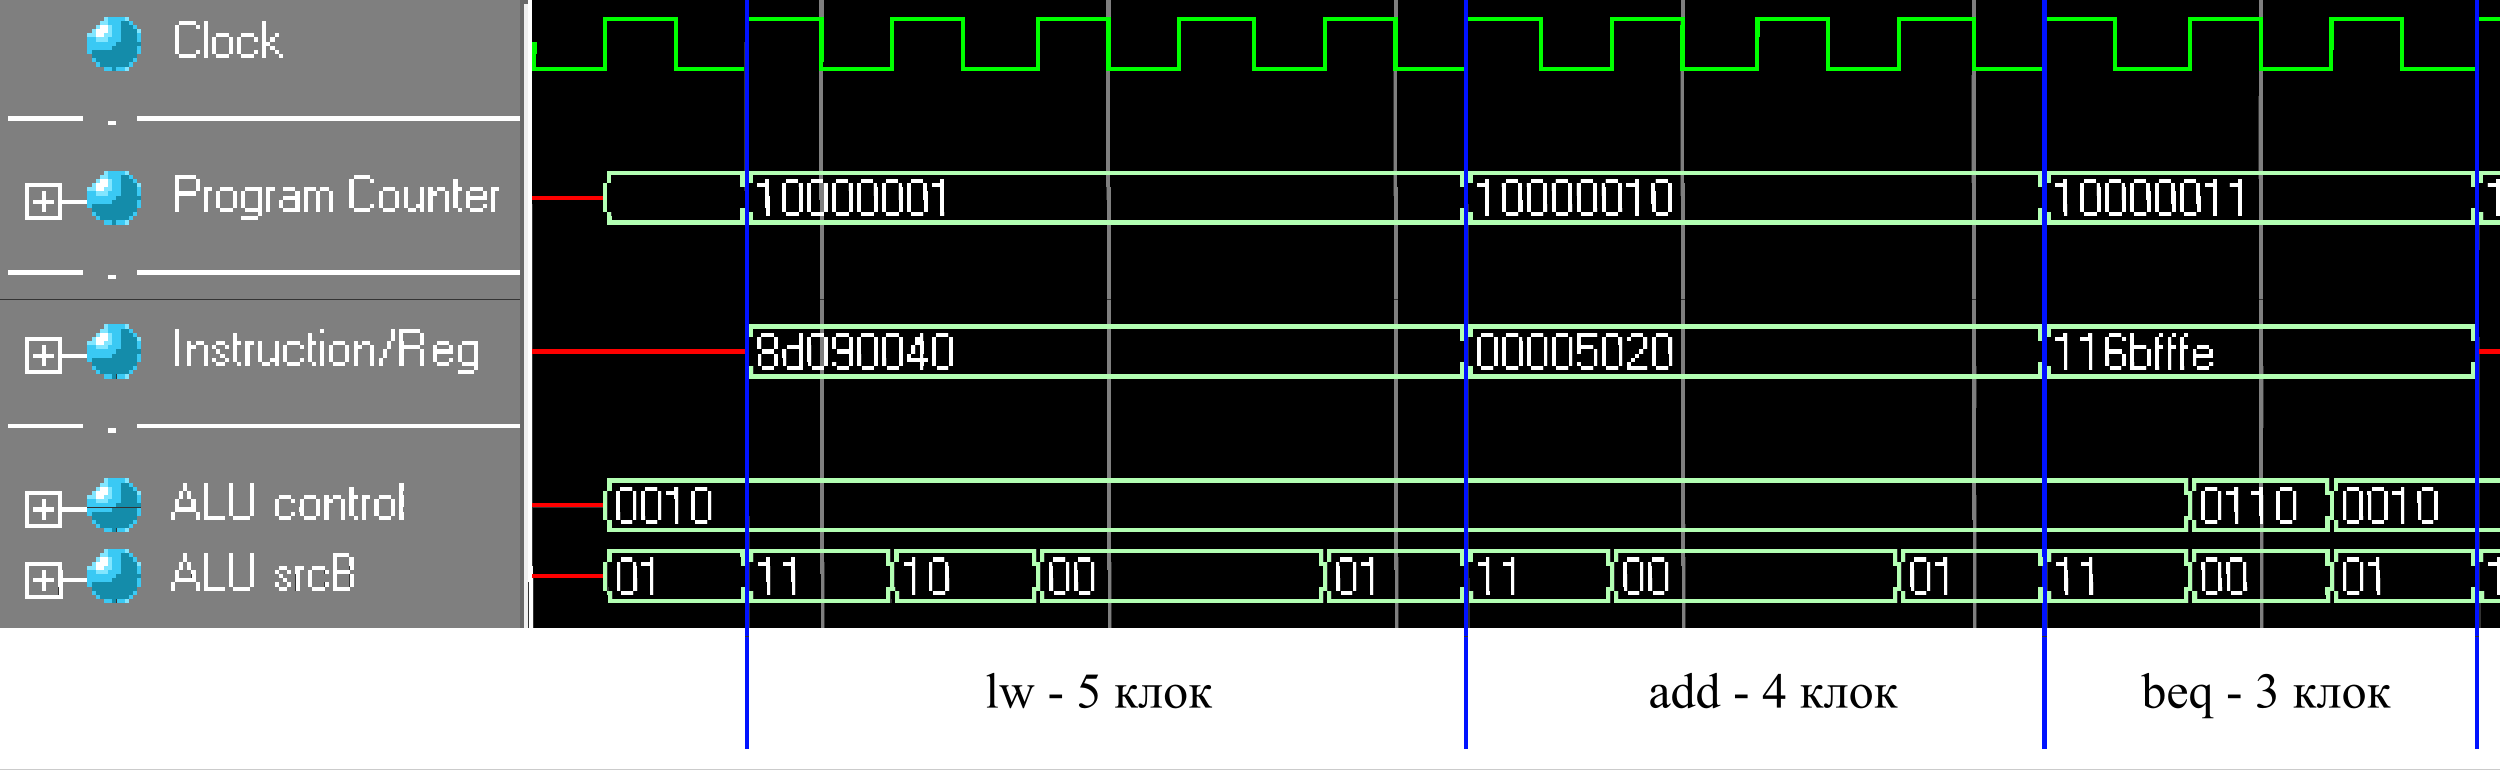 <?xml version="1.0" encoding="UTF-8"?>
<svg xmlns="http://www.w3.org/2000/svg" viewBox="0 0 601 185">
  <rect x="0" y="0" width="601" height="185" fill="#333333" stroke="none"/>
  <defs>
    <style>
      .cls-1 {
        stroke: red;
      }

      .cls-2 {
        stroke: lime;
      }

      .cls-3 {
        stroke: #7f7f7f;
      }

      .cls-4 {
        stroke: #82e6ff;
      }

      .cls-5 {
        stroke: #696969;
      }

      .cls-6 {
        stroke: #000;
      }

      .cls-7 {
        stroke: #3ac9f4;
      }

      .cls-8 {
        stroke: #0012ff;
      }

      .cls-9 {
        stroke: #b3ffb3;
      }

      .cls-10 {
        stroke: #148caa;
      }

      .cls-11 {
        stroke: #f0f0f0;
      }

      .cls-12 {
        stroke: #fff;
      }
    </style>
  </defs>
  <g id="Layer_1" data-name="Layer 1" shape-rendering="crispEdges">
    <path class="cls-3" d="m0,.5h125m72,0h1m68,0h1m68,0h1m68,0h1m69,0h1m68,0h1M0,1.5h125m72,0h1m68,0h1m68,0h1m68,0h1m69,0h1m68,0h1M0,2.5h125m72,0h1m68,0h1m68,0h1m68,0h1m69,0h1m68,0h1M0,3.5h125m72,0h1m68,0h1m68,0h1m68,0h1m69,0h1m68,0h1M0,4.5h25m6,0h94M0,5.5h24m8,0h11m4,0h2m1,0h13m1,0h61M0,6.5h23m10,0h9m1,0h4m1,0h1m1,0h13m1,0h61M0,7.5h22m12,0h8m1,0h6m1,0h13m1,0h61M0,8.5h21m13,0h8m1,0h6m1,0h2m3,0h3m3,0h2m1,0h2m1,0h58M0,9.5h21m13,0h8m1,0h6m1,0h1m1,0h3m1,0h1m1,0h3m1,0h1m1,0h1m1,0h59M0,10.5h21m13,0h8m1,0h6m1,0h1m1,0h3m1,0h1m1,0h5m2,0h60M0,11.5h21m13,0h8m1,0h6m1,0h1m1,0h3m1,0h1m1,0h5m1,0h1m1,0h59M0,12.5h21m13,0h8m1,0h4m1,0h1m1,0h1m1,0h3m1,0h1m1,0h3m1,0h1m1,0h2m1,0h58M0,13.5h22m11,0h10m4,0h2m1,0h2m3,0h3m3,0h2m1,0h3m1,0h57M0,14.5h22m11,0h92M0,15.5h23m9,0h93M0,16.5h25m6,0h94M0,17.5h125m72,0h1m68,0h1m68,0h1m68,0h1m69,0h1m68,0h1M0,18.5h125m72,0h1m68,0h1m68,0h1m68,0h1m69,0h1m68,0h1M0,19.5h125m72,0h1m68,0h1m68,0h1m68,0h1m69,0h1m68,0h1M0,20.5h125m72,0h1m68,0h1m68,0h1m68,0h1m69,0h1m68,0h1M0,21.5h125m72,0h1m68,0h1m68,0h1m68,0h1m69,0h1m68,0h1M0,22.5h125m72,0h1m68,0h1m68,0h1m68,0h1m69,0h1m68,0h1M0,23.5h125m72,0h1m68,0h1m68,0h1m68,0h1m69,0h1m68,0h1M0,24.5h125m72,0h1m68,0h1m68,0h1m68,0h1m69,0h1m68,0h1M0,25.5h125m72,0h1m68,0h1m68,0h1m68,0h1m69,0h1m68,0h1M0,26.5h125m72,0h1m68,0h1m68,0h1m68,0h1m69,0h1m68,0h1M0,27.5h125m72,0h1m68,0h1m68,0h1m68,0h1m69,0h1m68,0h1M0,28.5h2m18,0h13m164,0h1m68,0h1m68,0h1m68,0h1m69,0h1m68,0h1M0,29.5h26m2,0h97m72,0h1m68,0h1m68,0h1m68,0h1m69,0h1m68,0h1M0,30.5h125m72,0h1m68,0h1m68,0h1m68,0h1m69,0h1m68,0h1M0,31.5h125m72,0h1m68,0h1m68,0h1m68,0h1m69,0h1m68,0h1M0,32.5h125m72,0h1m68,0h1m68,0h1m68,0h1m69,0h1m68,0h1M0,33.5h125m72,0h1m68,0h1m68,0h1m68,0h1m69,0h1m68,0h1M0,34.5h125m72,0h1m68,0h1m68,0h1m68,0h1m69,0h1m68,0h1M0,35.5h125m72,0h1m68,0h1m68,0h1m68,0h1m69,0h1m68,0h1M0,36.5h125m72,0h1m68,0h1m68,0h1m68,0h1m69,0h1m68,0h1M0,37.5h125m72,0h1m68,0h1m68,0h1m68,0h1m69,0h1m68,0h1M0,38.5h125m72,0h1m68,0h1m68,0h1m68,0h1m69,0h1m68,0h1M0,39.5h125m72,0h1m68,0h1m68,0h1m68,0h1m69,0h1m68,0h1M0,40.5h125m72,0h1m68,0h1m68,0h1m68,0h1m69,0h1m68,0h1M0,41.5h25m6,0h94M0,42.5h24m8,0h10m5,0h38m4,0h36m72,0h1m68,0h1m68,0h1m68,0h1m69,0h1m68,0h1M0,43.5h23m10,0h9m1,0h4m1,0h36m1,0h4m1,0h19m1,0h15m141,0h1m68,0h1m68,0h1m69,0h1m68,0h1M0,44.5h6m9,0h7m12,0h8m1,0h4m1,0h36m1,0h24m1,0h15m72,0h1m68,0h1m68,0h1m68,0h1m69,0h1m68,0h1M0,45.5h6m1,0h7m1,0h6m13,0h8m1,0h4m1,0h1m2,0h2m3,0h3m4,0h1m2,0h2m3,0h2m3,0h1m2,0h5m1,0h7m3,0h2m1,0h3m1,0h1m1,0h1m2,0h2m2,0h2m3,0h2m2,0h5m72,0h1m68,0h1m68,0h1m68,0h1m69,0h1m68,0h1M0,46.5h6m1,0h3m1,0h3m1,0h6m13,0h8m5,0h2m1,0h2m1,0h3m1,0h1m1,0h3m1,0h1m1,0h6m1,0h1m1,0h2m1,0h2m1,0h4m1,0h6m1,0h3m1,0h1m1,0h3m1,0h1m2,0h2m1,0h1m1,0h2m1,0h3m1,0h1m1,0h6m72,0h1m68,0h1m68,0h1m68,0h1m69,0h1m68,0h1M0,47.5h6m1,0h3m1,0h3m1,0h6m13,0h8m1,0h6m1,0h2m1,0h3m1,0h1m1,0h3m1,0h1m1,0h3m4,0h1m1,0h2m1,0h2m1,0h4m1,0h6m1,0h3m1,0h1m1,0h3m1,0h1m1,0h3m1,0h1m1,0h2m5,0h1m1,0h6m72,0h1m68,0h1m68,0h1m68,0h1m69,0h1m68,0h1M0,48.5h6m1,0h1m5,0h1m20,0h8m1,0h6m1,0h2m1,0h3m1,0h1m1,0h3m1,0h1m1,0h2m1,0h3m1,0h1m1,0h2m1,0h2m1,0h4m1,0h6m1,0h3m1,0h1m1,0h3m1,0h1m1,0h3m1,0h1m1,0h2m1,0h5m1,0h6m72,0h1m68,0h1m68,0h1m68,0h1m69,0h1m68,0h1M0,49.5h6m1,0h3m1,0h3m1,0h6m13,0h8m1,0h6m1,0h2m1,0h3m1,0h1m1,0h3m1,0h1m1,0h2m1,0h3m1,0h1m1,0h2m1,0h2m1,0h4m1,0h4m1,0h1m1,0h3m1,0h1m1,0h2m2,0h1m1,0h3m1,0h1m1,0h2m1,0h3m1,0h1m1,0h6m72,0h1m68,0h1m68,0h1m68,0h1m69,0h1m68,0h1M0,50.5h6m1,0h3m1,0h3m1,0h7m11,0h9m1,0h6m1,0h3m3,0h3m4,0h1m1,0h3m4,0h1m1,0h2m1,0h2m1,0h5m4,0h3m3,0h3m2,0h1m1,0h1m1,0h3m1,0h2m1,0h2m3,0h2m1,0h6m72,0h1m68,0h1m68,0h1m68,0h1m69,0h1m68,0h1M0,51.5h6m1,0h7m1,0h7m11,0h29m1,0h62m141,0h1m68,0h1m68,0h1m69,0h1m68,0h1M0,52.5h6m9,0h8m9,0h26m4,0h63m72,0h1m68,0h1m68,0h1m68,0h1m69,0h1m68,0h1M0,53.5h25m6,0h94M0,54.5h125m72,0h1m68,0h1m68,0h1m68,0h1m69,0h1m68,0h1M0,55.5h125m72,0h1m68,0h1m68,0h1m68,0h1m69,0h1m68,0h1M0,56.5h125m72,0h1m68,0h1m68,0h1m68,0h1m69,0h1m68,0h1M0,57.5h125m72,0h1m68,0h1m68,0h1m68,0h1m69,0h1m68,0h1M0,58.5h125m72,0h1m68,0h1m68,0h1m68,0h1m69,0h1m68,0h1M0,59.5h125m72,0h1m68,0h1m68,0h1m68,0h1m69,0h1m68,0h1M0,60.5h125m72,0h1m68,0h1m68,0h1m68,0h1m69,0h1m68,0h1M0,61.5h125m72,0h1m68,0h1m68,0h1m68,0h1m69,0h1m68,0h1M0,62.5h125m72,0h1m68,0h1m68,0h1m68,0h1m69,0h1m68,0h1M0,63.5h125m72,0h1m68,0h1m68,0h1m68,0h1m69,0h1m68,0h1M0,64.5h125m72,0h1m68,0h1m68,0h1m68,0h1m69,0h1m68,0h1M0,65.5h2m18,0h13m164,0h1m68,0h1m68,0h1m68,0h1m69,0h1m68,0h1M0,66.5h26m2,0h97m72,0h1m68,0h1m68,0h1m68,0h1m69,0h1m68,0h1M0,67.5h125m72,0h1m68,0h1m68,0h1m68,0h1m69,0h1m68,0h1M0,68.5h125m72,0h1m68,0h1m68,0h1m68,0h1m69,0h1m68,0h1M0,69.5h125m72,0h1m68,0h1m68,0h1m68,0h1m69,0h1m68,0h1M0,70.5h125m72,0h1m68,0h1m68,0h1m68,0h1m69,0h1m68,0h1M0,71.5h125m72,0h1m68,0h1m68,0h1m68,0h1m69,0h1m68,0h1M0,72.5h125m72,0h1m68,0h1m68,0h1m68,0h1m69,0h1m68,0h1M0,73.5h125m72,0h1m68,0h1m68,0h1m68,0h1m69,0h1m68,0h1M0,74.5h125m72,0h1m68,0h1m68,0h1m68,0h1m69,0h1m68,0h1M0,75.5h125m72,0h1m68,0h1m68,0h1m68,0h1m69,0h1m68,0h1M0,76.5h125m72,0h1m68,0h1m68,0h1m68,0h1m69,0h1m68,0h1M0,77.5h125m72,0h1m68,0h1m68,0h1m68,0h1m69,0h1m68,0h1M0,78.5h25m6,0h94M0,79.5h24m8,0h10m1,0h34m1,0h16m1,0h1m5,0h24m72,0h1m68,0h1m68,0h1m68,0h1m69,0h1m68,0h1M0,80.5h23m10,0h9m1,0h13m1,0h17m1,0h19m1,0h1m1,0h4m1,0h23m141,0h1m68,0h1m68,0h1m69,0h1m68,0h1M0,81.5h6m9,0h7m12,0h8m1,0h13m1,0h17m1,0h19m1,0h1m1,0h4m1,0h23m72,0h1m68,0h1m68,0h1m68,0h1m69,0h1m68,0h1M0,82.5h6m1,0h7m1,0h6m13,0h8m1,0h2m1,0h1m2,0h3m2,0h2m2,0h1m2,0h1m1,0h3m1,0h2m3,0h2m2,0h1m1,0h2m3,0h2m1,0h1m2,0h4m1,0h2m1,0h4m1,0h3m3,0h3m4,0h10m72,0h1m68,0h1m68,0h1m68,0h1m69,0h1m68,0h1M0,83.5h6m1,0h3m1,0h3m1,0h6m13,0h8m1,0h2m2,0h2m1,0h1m1,0h2m1,0h1m1,0h2m1,0h2m1,0h3m1,0h1m1,0h3m1,0h1m1,0h2m1,0h1m1,0h3m1,0h1m2,0h2m1,0h3m1,0h2m5,0h3m1,0h3m1,0h1m1,0h3m1,0h10m72,0h1m68,0h1m68,0h1m68,0h1m69,0h1m68,0h1M0,84.5h6m1,0h3m1,0h3m1,0h6m13,0h8m1,0h2m1,0h3m1,0h2m1,0h3m1,0h2m1,0h2m1,0h3m1,0h1m1,0h5m1,0h2m1,0h1m1,0h3m1,0h1m1,0h3m1,0h2m1,0h3m1,0h4m1,0h2m5,0h1m1,0h3m1,0h10m72,0h1m68,0h1m68,0h1m68,0h1m69,0h1m68,0h1M0,85.5h6m1,0h1m5,0h1m20,0h8m1,0h2m1,0h3m1,0h3m1,0h2m1,0h2m1,0h2m1,0h3m1,0h1m1,0h5m1,0h2m1,0h1m1,0h3m1,0h1m1,0h3m1,0h2m1,0h3m1,0h4m1,0h2m1,0h5m1,0h3m1,0h10m72,0h1m68,0h1m68,0h1m68,0h1m69,0h1m68,0h1M0,86.5h6m1,0h3m1,0h3m1,0h6m13,0h8m1,0h2m1,0h3m1,0h1m1,0h2m1,0h1m1,0h2m1,0h2m1,0h2m2,0h1m1,0h3m1,0h1m1,0h2m1,0h1m1,0h3m1,0h1m1,0h3m1,0h1m1,0h4m1,0h4m1,0h2m1,0h3m1,0h1m1,0h3m1,0h10m72,0h1m68,0h1m68,0h1m68,0h1m69,0h1m68,0h1M0,87.5h6m1,0h3m1,0h3m1,0h7m11,0h9m1,0h2m1,0h3m1,0h2m2,0h3m1,0h1m1,0h3m2,0h1m1,0h2m3,0h3m1,0h1m1,0h2m3,0h2m1,0h3m1,0h1m1,0h4m1,0h4m1,0h3m3,0h3m4,0h10m72,0h1m68,0h1m68,0h1m68,0h1m69,0h1m68,0h1M0,88.5h6m1,0h7m1,0h7m11,0h81m1,0h10m141,0h1m68,0h1m68,0h1m69,0h1m68,0h1M0,89.5h6m9,0h8m9,0h78m4,0h11m72,0h1m68,0h1m68,0h1m68,0h1m69,0h1m68,0h1M0,90.5h25m6,0h94M0,91.5h125m72,0h1m68,0h1m68,0h1m68,0h1m69,0h1m68,0h1M0,92.5h125m72,0h1m68,0h1m68,0h1m68,0h1m69,0h1m68,0h1M0,93.5h125m72,0h1m68,0h1m68,0h1m68,0h1m69,0h1m68,0h1M0,94.5h125m72,0h1m68,0h1m68,0h1m68,0h1m69,0h1m68,0h1M0,95.5h125m72,0h1m68,0h1m68,0h1m68,0h1m69,0h1m68,0h1M0,96.5h125m72,0h1m68,0h1m68,0h1m68,0h1m69,0h1m68,0h1M0,97.5h125m72,0h1m68,0h1m68,0h1m68,0h1m69,0h1m68,0h1M0,98.5h125m72,0h1m68,0h1m68,0h1m68,0h1m69,0h1m68,0h1M0,99.5h125m72,0h1m68,0h1m68,0h1m68,0h1m69,0h1m68,0h1M0,100.5h125m72,0h1m68,0h1m68,0h1m68,0h1m69,0h1m68,0h1M0,101.5h125m72,0h1m68,0h1m68,0h1m68,0h1m69,0h1m68,0h1M0,102.5h2m18,0h13m164,0h1m68,0h1m68,0h1m68,0h1m69,0h1m68,0h1M0,103.5h26m2,0h97m72,0h1m68,0h1m68,0h1m68,0h1m69,0h1m68,0h1M0,104.5h125m72,0h1m68,0h1m68,0h1m68,0h1m69,0h1m68,0h1M0,105.5h125m72,0h1m68,0h1m68,0h1m68,0h1m69,0h1m68,0h1M0,106.5h125m72,0h1m68,0h1m68,0h1m68,0h1m69,0h1m68,0h1M0,107.5h125m72,0h1m68,0h1m68,0h1m68,0h1m69,0h1m68,0h1M0,108.5h125m72,0h1m68,0h1m68,0h1m68,0h1m69,0h1m68,0h1M0,109.5h125m72,0h1m68,0h1m68,0h1m68,0h1m69,0h1m68,0h1M0,110.5h125m72,0h1m68,0h1m68,0h1m68,0h1m69,0h1m68,0h1M0,111.5h125m72,0h1m68,0h1m68,0h1m68,0h1m69,0h1m68,0h1M0,112.5h125m72,0h1m68,0h1m68,0h1m68,0h1m69,0h1m68,0h1M0,113.5h125m72,0h1m68,0h1m68,0h1m68,0h1m69,0h1m68,0h1M0,114.5h125m72,0h1m68,0h1m68,0h1m68,0h1m69,0h1m68,0h1M0,115.5h25m6,0h94M0,116.5h24m8,0h12m1,0h4m1,0h5m1,0h4m1,0h35m1,0h28m72,0h1m68,0h1m68,0h1m68,0h1m69,0h1m68,0h1M0,117.5h23m10,0h11m1,0h4m1,0h5m1,0h4m1,0h23m1,0h11m1,0h28m72,0h1m68,0h1m68,0h1m68,0h1m69,0h1M0,118.5h6m9,0h7m12,0h9m1,0h1m1,0h3m1,0h5m1,0h4m1,0h23m1,0h11m1,0h28m72,0h1m68,0h1m68,0h1m68,0h1m69,0h1M0,119.5h6m1,0h7m1,0h6m13,0h9m1,0h1m1,0h3m1,0h5m1,0h4m1,0h6m3,0h3m3,0h2m1,0h1m2,0h2m2,0h1m2,0h2m3,0h2m1,0h28m72,0h1m68,0h1m68,0h1m68,0h1m69,0h1M0,120.5h6m1,0h3m1,0h3m1,0h6m13,0h8m1,0h3m1,0h2m1,0h5m1,0h4m1,0h5m1,0h3m1,0h1m1,0h3m1,0h1m2,0h2m1,0h1m1,0h2m1,0h2m1,0h3m1,0h1m1,0h28m72,0h1m68,0h1m68,0h1m68,0h1m69,0h1M0,121.5h6m1,0h3m1,0h3m1,0h6m13,0h8m1,0h3m1,0h2m1,0h5m1,0h4m1,0h5m1,0h5m1,0h3m1,0h1m1,0h3m1,0h1m1,0h2m1,0h2m1,0h3m1,0h1m1,0h28m72,0h1m68,0h1m68,0h1m68,0h1m69,0h1M0,122.5h6m1,0h1m5,0h1m20,0h8m5,0h2m1,0h5m1,0h4m1,0h5m1,0h5m1,0h3m1,0h1m1,0h3m1,0h1m1,0h2m1,0h2m1,0h3m1,0h1m1,0h28m72,0h1m68,0h1m68,0h1m68,0h1m69,0h1M0,123.5h6m1,0h3m1,0h3m1,0h6m13,0h7m1,0h5m1,0h1m1,0h5m1,0h4m1,0h5m1,0h3m1,0h1m1,0h3m1,0h1m1,0h3m1,0h1m1,0h2m1,0h2m1,0h3m1,0h1m1,0h28m72,0h1m68,0h1m68,0h1m68,0h1m69,0h1M0,124.5h6m1,0h3m1,0h3m1,0h7m11,0h8m1,0h5m1,0h1m5,0h2m4,0h7m3,0h3m3,0h2m1,0h3m1,0h2m1,0h1m1,0h3m3,0h2m1,0h28m72,0h1m68,0h1m68,0h1m68,0h1m69,0h1M0,125.5h6m1,0h7m1,0h7m11,0h92m72,0h1m68,0h1m68,0h1m68,0h1m69,0h1M0,126.5h6m9,0h8m9,0h93m72,0h1m68,0h1m68,0h1m68,0h1m69,0h1m68,0h1M0,127.5h25m6,0h94m-125,1h125m72,0h1m68,0h1m68,0h1m68,0h1m69,0h1m68,0h1M0,129.5h125m72,0h1m68,0h1m68,0h1m68,0h1m69,0h1m68,0h1M0,130.5h125m72,0h1m68,0h1m68,0h1m68,0h1m69,0h1m68,0h1M0,131.5h125m72,0h1m68,0h1m68,0h1m68,0h1m69,0h1m68,0h1M0,132.5h25m6,0h94m-125,1h24m8,0h12m1,0h4m1,0h5m1,0h4m1,0h19m4,0h41m72,0h1m68,0h1m68,0h1m68,0h1m69,0h1m68,0h1M0,134.5h23m10,0h11m1,0h4m1,0h5m1,0h4m1,0h19m1,0h3m1,0h40m72,0h1m68,0h1m68,0h1m68,0h1m69,0h1m68,0h1M0,135.5h6m9,0h7m12,0h9m1,0h1m1,0h3m1,0h5m1,0h4m1,0h19m1,0h3m1,0h40m72,0h1m68,0h1m68,0h1m68,0h1m69,0h1m68,0h1M0,136.5h6m1,0h7m1,0h6m13,0h9m1,0h1m1,0h3m1,0h5m1,0h4m1,0h6m2,0h2m2,0h2m3,0h2m1,0h3m1,0h40m72,0h1m68,0h1m68,0h1m68,0h1m69,0h1m68,0h1M0,137.5h6m1,0h3m1,0h3m1,0h6m13,0h8m1,0h3m1,0h2m1,0h5m1,0h4m1,0h5m1,0h2m1,0h1m1,0h2m1,0h3m1,0h1m4,0h41m72,0h1m68,0h1m68,0h1m68,0h1m69,0h1m68,0h1M0,138.5h6m1,0h3m1,0h3m1,0h6m13,0h8m1,0h3m1,0h2m1,0h5m1,0h4m1,0h6m1,0h3m1,0h2m1,0h5m1,0h3m1,0h40m72,0h1m68,0h1m68,0h1m68,0h1m69,0h1m68,0h1M0,139.5h6m1,0h1m5,0h1m20,0h8m5,0h2m1,0h5m1,0h4m1,0h7m1,0h2m1,0h2m1,0h5m1,0h3m1,0h40m72,0h1m68,0h1m68,0h1m68,0h1m69,0h1m68,0h1M0,140.5h6m1,0h3m1,0h3m1,0h6m13,0h7m1,0h5m1,0h1m1,0h5m1,0h4m1,0h5m1,0h2m1,0h1m1,0h2m1,0h3m1,0h1m1,0h3m1,0h40m72,0h1m68,0h1m68,0h1m68,0h1m69,0h1m68,0h1M0,141.5h6m1,0h3m1,0h3m1,0h7m11,0h8m1,0h5m1,0h1m5,0h2m4,0h7m2,0h2m1,0h3m3,0h2m4,0h41m72,0h1m68,0h1m68,0h1m68,0h1m69,0h1m68,0h1M0,142.5h6m1,0h7m1,0h7m11,0h92m72,0h1m68,0h1m68,0h1m68,0h1m69,0h1m68,0h1M0,143.5h6m9,0h8m9,0h93m72,0h1m68,0h1m68,0h1m68,0h1m69,0h1m68,0h1M0,144.5h25m6,0h94m-125,1h125m72,0h1m68,0h1m68,0h1m68,0h1m69,0h1m68,0h1M0,146.5h125m72,0h1m68,0h1m68,0h1m68,0h1m69,0h1m68,0h1M0,147.5h125m72,0h1m68,0h1m68,0h1m68,0h1m69,0h1m68,0h1M0,148.5h125m72,0h1m68,0h1m68,0h1m68,0h1m69,0h1m68,0h1M0,149.5h125m72,0h1m68,0h1m68,0h1m68,0h1m69,0h1m68,0h1M0,150.5h125m72,0h1m68,0h1m68,0h1m68,0h1m69,0h1m68,0h1"/>
    <path class="cls-5" d="m125,.5h2m-2,1h1m-1,1h1m-1,1h1m-1,1h1m-1,1h1m-1,1h1m-1,1h1m-1,1h1m-1,1h1m-1,1h1m-1,1h1m-1,1h1m-1,1h1m-1,1h1m-1,1h1m-1,1h1m-1,1h1m-1,1h1m-1,1h1m-1,1h1m-1,1h1m-1,1h1m-1,1h1m-1,1h1m-1,1h1m-1,1h1m-1,1h1m-1,1h1m-1,1h1m-1,1h1m-1,1h1m-1,1h1m-1,1h1m-1,1h1m-1,1h1m-1,1h1m-1,1h1m-1,1h1m-1,1h1m-1,1h1m-1,1h1m-1,1h1m-1,1h1m-1,1h1m-1,1h1m-1,1h1m-1,1h1m-1,1h1m-1,1h1m-1,1h1m-1,1h1m-1,1h1m-1,1h1m-1,1h1m-1,1h1m-1,1h1m-1,1h1m-1,1h1m-1,1h1m-1,1h1m-1,1h1m-1,1h1m-1,1h1m-1,1h1m-1,1h1m-1,1h1m-1,1h1m-1,1h1m-1,1h1m-1,1h1m-1,1h1m-1,1h1m-1,1h1m-1,1h1m-1,1h1m-1,1h1m-1,1h1m-1,1h1m-1,1h1m-1,1h1m-1,1h1m-1,1h1m-1,1h1m-1,1h1m-1,1h1m-1,1h1m-1,1h1m-1,1h1m-1,1h1m-1,1h1m-1,1h1m-1,1h1m-1,1h1m-1,1h1m-1,1h1m-1,1h1m-1,1h1m-1,1h1m-1,1h1m-1,1h1m-1,1h1m-1,1h1m-1,1h1m-1,1h1m-1,1h1m-1,1h1m-1,1h1m-1,1h1m-1,1h1m-1,1h1m-1,1h1m-1,1h1m-1,1h1m-1,1h1m-1,1h1m-1,1h1m-1,1h1m-1,1h1m-1,1h1m-1,1h1m-1,1h1m-1,1h1m-1,1h1m-1,1h1m-1,1h1m-1,1h1m-1,1h1m-1,1h1m-1,1h1m-1,1h1m-1,1h1m-1,1h1m-1,1h1m-1,1h1m-1,1h1m-1,1h1m-1,1h1m-1,1h1m-1,1h1m-1,1h1m-1,1h1m-1,1h1m-1,1h1m-1,1h1m-1,1h1m-1,1h1m-1,1h1m-1,1h1m-1,1h1m-1,1h1"/>
    <path class="cls-12" d="m127,.5h1m-1,1h1m-1,1h1m-1,1h1m-1,1h1m-85,1h4m2,0h1m13,0h1m63,0h1m-104,1h2m16,0h1m4,0h1m1,0h1m13,0h1m63,0h1m-105,1h3m16,0h1m6,0h1m13,0h1m63,0h1m-105,1h2m17,0h1m6,0h1m2,0h3m3,0h3m2,0h1m2,0h1m60,0h1m-86,1h1m6,0h1m1,0h1m3,0h1m1,0h1m3,0h1m1,0h1m1,0h1m61,0h1m-86,1h1m6,0h1m1,0h1m3,0h1m1,0h1m5,0h2m62,0h1m-86,1h1m6,0h1m1,0h1m3,0h1m1,0h1m5,0h1m1,0h1m61,0h1m-86,1h1m4,0h1m1,0h1m1,0h1m3,0h1m1,0h1m3,0h1m1,0h1m2,0h1m60,0h1m-85,1h4m2,0h1m2,0h3m3,0h3m2,0h1m3,0h1m59,0h1m-1,1h1m-1,1h1m-1,1h1m-1,1h1m-1,1h1m-1,1h1m-1,1h1m-1,1h1m-1,1h1m-1,1h1m-1,1h1m-1,1h1m-1,1h1m-1,1h1M2,28.5h18m13,0h92m2,0h1m-102,1h2m99,0h1m-1,1h1m-1,1h1m-1,1h1m-1,1h1m-1,1h1m-1,1h1m-1,1h1m-1,1h1m-1,1h1m-1,1h1m-1,1h1m-1,1h1m-86,1h5m38,0h4m38,0h1m-104,1h2m16,0h1m4,0h1m36,0h1m4,0h1m19,0h1m17,0h1m56,0h1m4,0h3m3,0h3m3,0h3m3,0h3m3,0h3m3,0h3m4,0h1m130,0h1m4,0h3m3,0h3m3,0h3m3,0h3m3,0h3m4,0h1m4,0h3m95,0h1m4,0h3m3,0h3m3,0h3m3,0h3m3,0h3m4,0h1m5,0h1m61,0h1M6,44.5h9m8,0h3m16,0h1m4,0h1m36,0h1m24,0h1m17,0h1m54,0h3m3,0h1m3,0h1m1,0h1m3,0h1m1,0h1m3,0h1m1,0h1m3,0h1m1,0h1m3,0h1m1,0h1m3,0h1m1,0h3m128,0h3m3,0h1m3,0h1m1,0h1m3,0h1m1,0h1m3,0h1m1,0h1m3,0h1m1,0h1m3,0h1m1,0h3m3,0h1m3,0h1m92,0h3m3,0h1m3,0h1m1,0h1m3,0h1m1,0h1m3,0h1m1,0h1m3,0h1m1,0h1m3,0h1m1,0h3m3,0h3m59,0h3M6,45.5h1m7,0h1m8,0h2m17,0h1m4,0h1m1,0h2m2,0h3m3,0h4m1,0h2m2,0h3m2,0h3m1,0h2m5,0h1m7,0h3m2,0h1m3,0h1m1,0h1m1,0h2m2,0h2m2,0h3m2,0h2m7,0h1m56,0h1m3,0h1m3,0h1m1,0h1m3,0h1m1,0h1m3,0h1m1,0h1m3,0h1m1,0h1m3,0h1m1,0h1m3,0h1m3,0h1m130,0h1m3,0h1m3,0h1m1,0h1m3,0h1m1,0h1m3,0h1m1,0h1m3,0h1m1,0h1m3,0h1m3,0h1m3,0h1m3,0h1m94,0h1m3,0h1m3,0h1m1,0h1m3,0h1m1,0h1m3,0h1m1,0h1m3,0h1m1,0h1m3,0h1m3,0h1m5,0h1m61,0h1M6,46.5h1m3,0h1m3,0h1m27,0h5m2,0h1m2,0h1m3,0h1m1,0h1m3,0h1m1,0h1m6,0h1m1,0h1m2,0h1m2,0h1m4,0h1m6,0h1m3,0h1m1,0h1m3,0h1m1,0h2m2,0h1m1,0h1m2,0h1m3,0h1m1,0h1m8,0h1m56,0h1m3,0h1m3,0h1m1,0h1m3,0h1m1,0h1m3,0h1m1,0h1m3,0h1m1,0h1m3,0h1m1,0h1m3,0h1m3,0h1m130,0h1m3,0h1m3,0h1m1,0h1m3,0h1m1,0h1m3,0h1m1,0h1m3,0h1m1,0h1m3,0h1m3,0h1m3,0h1m3,0h1m94,0h1m3,0h1m3,0h1m1,0h1m3,0h1m1,0h1m3,0h1m1,0h1m3,0h1m1,0h1m3,0h1m3,0h1m5,0h1m61,0h1M6,47.5h1m3,0h1m3,0h1m27,0h1m6,0h1m2,0h1m3,0h1m1,0h1m3,0h1m1,0h1m3,0h4m1,0h1m2,0h1m2,0h1m4,0h1m6,0h1m3,0h1m1,0h1m3,0h1m1,0h1m3,0h1m1,0h1m2,0h5m1,0h1m8,0h1m56,0h1m3,0h1m3,0h1m1,0h1m3,0h1m1,0h1m3,0h1m1,0h1m3,0h1m1,0h1m3,0h1m1,0h1m3,0h1m3,0h1m130,0h1m3,0h1m3,0h1m1,0h1m3,0h1m1,0h1m3,0h1m1,0h1m3,0h1m1,0h1m3,0h1m3,0h1m3,0h1m3,0h1m94,0h1m3,0h1m3,0h1m1,0h1m3,0h1m1,0h1m3,0h1m1,0h1m3,0h1m1,0h1m3,0h1m3,0h1m5,0h1m61,0h1M6,48.5h1m1,0h5m1,0h7m21,0h1m6,0h1m2,0h1m3,0h1m1,0h1m3,0h1m1,0h1m2,0h1m3,0h1m1,0h1m2,0h1m2,0h1m4,0h1m6,0h1m3,0h1m1,0h1m3,0h1m1,0h1m3,0h1m1,0h1m2,0h1m5,0h1m8,0h1m56,0h1m3,0h1m3,0h1m1,0h1m3,0h1m1,0h1m3,0h1m1,0h1m3,0h1m1,0h1m3,0h1m1,0h1m3,0h1m3,0h1m130,0h1m3,0h1m3,0h1m1,0h1m3,0h1m1,0h1m3,0h1m1,0h1m3,0h1m1,0h1m3,0h1m3,0h1m3,0h1m3,0h1m94,0h1m3,0h1m3,0h1m1,0h1m3,0h1m1,0h1m3,0h1m1,0h1m3,0h1m1,0h1m3,0h1m3,0h1m5,0h1m61,0h1M6,49.5h1m3,0h1m3,0h1m27,0h1m6,0h1m2,0h1m3,0h1m1,0h1m3,0h1m1,0h1m2,0h1m3,0h1m1,0h1m2,0h1m2,0h1m4,0h1m4,0h1m1,0h1m3,0h1m1,0h1m2,0h2m1,0h1m3,0h1m1,0h1m2,0h1m3,0h1m1,0h1m8,0h1m56,0h1m3,0h1m3,0h1m1,0h1m3,0h1m1,0h1m3,0h1m1,0h1m3,0h1m1,0h1m3,0h1m1,0h1m3,0h1m3,0h1m130,0h1m3,0h1m3,0h1m1,0h1m3,0h1m1,0h1m3,0h1m1,0h1m3,0h1m1,0h1m3,0h1m3,0h1m3,0h1m3,0h1m94,0h1m3,0h1m3,0h1m1,0h1m3,0h1m1,0h1m3,0h1m1,0h1m3,0h1m1,0h1m3,0h1m3,0h1m5,0h1m61,0h1M6,50.5h1m3,0h1m3,0h1m27,0h1m6,0h1m3,0h3m3,0h4m1,0h1m3,0h4m1,0h1m2,0h1m2,0h1m5,0h4m3,0h3m3,0h2m1,0h1m1,0h1m3,0h1m2,0h1m2,0h3m2,0h1m8,0h1m56,0h1m3,0h1m3,0h1m1,0h1m3,0h1m1,0h1m3,0h1m1,0h1m3,0h1m1,0h1m3,0h1m1,0h1m3,0h1m3,0h1m130,0h1m3,0h1m3,0h1m1,0h1m3,0h1m1,0h1m3,0h1m1,0h1m3,0h1m1,0h1m3,0h1m3,0h1m3,0h1m3,0h1m94,0h1m3,0h1m3,0h1m1,0h1m3,0h1m1,0h1m3,0h1m1,0h1m3,0h1m1,0h1m3,0h1m3,0h1m5,0h1m61,0h1M6,51.5h1m7,0h1m47,0h1m64,0h1m56,0h1m4,0h3m3,0h3m3,0h3m3,0h3m3,0h3m3,0h3m4,0h1m130,0h1m4,0h3m3,0h3m3,0h3m3,0h3m3,0h3m4,0h1m4,0h3m95,0h1m4,0h3m3,0h3m3,0h3m3,0h3m3,0h3m4,0h1m5,0h1m61,0h1M6,52.5h9m43,0h4m65,0h1m-1,1h1m-1,1h1m-1,1h1m-1,1h1m-1,1h1m-1,1h1m-1,1h1m-1,1h1m-1,1h1m-1,1h1m-1,1h1m-1,1h1m-126,1h18m13,0h92m2,0h1m-102,1h2m99,0h1m-1,1h1m-1,1h1m-1,1h1m-1,1h1m-1,1h1m-1,1h1m-1,1h1m-1,1h1m-1,1h1m-1,1h1m-1,1h1m-1,1h1m-86,1h1m34,0h1m16,0h1m1,0h5m26,0h1m-104,1h2m16,0h1m13,0h1m17,0h1m19,0h1m1,0h1m4,0h1m25,0h1m55,0h3m6,0h1m2,0h3m3,0h3m3,0h3m3,0h3m5,0h1m3,0h3m128,0h3m3,0h3m3,0h3m3,0h3m2,0h5m2,0h3m3,0h3m3,0h3m95,0h1m5,0h1m4,0h3m2,0h1m6,0h1m2,0h1m2,0h1M6,81.5h9m8,0h3m16,0h1m13,0h1m17,0h1m19,0h1m1,0h1m4,0h1m25,0h1m54,0h1m3,0h1m5,0h1m1,0h1m3,0h1m1,0h1m3,0h1m1,0h1m3,0h1m1,0h1m3,0h1m3,0h2m2,0h1m3,0h1m126,0h1m3,0h1m1,0h1m3,0h1m1,0h1m3,0h1m1,0h1m3,0h1m1,0h1m5,0h1m3,0h1m1,0h1m3,0h1m1,0h1m3,0h1m92,0h3m3,0h3m3,0h1m3,0h1m1,0h1m5,0h1m2,0h1m2,0h1M6,82.5h1m7,0h1m8,0h2m17,0h1m2,0h1m1,0h2m3,0h2m2,0h2m1,0h2m1,0h1m3,0h1m2,0h3m2,0h2m1,0h1m2,0h3m2,0h1m1,0h2m4,0h1m2,0h1m4,0h1m3,0h3m3,0h4m12,0h1m54,0h1m3,0h1m5,0h1m1,0h1m3,0h1m1,0h1m3,0h1m1,0h1m3,0h1m1,0h1m3,0h1m3,0h2m2,0h1m3,0h1m126,0h1m3,0h1m1,0h1m3,0h1m1,0h1m3,0h1m1,0h1m3,0h1m1,0h1m5,0h1m3,0h1m5,0h1m1,0h1m3,0h1m94,0h1m5,0h1m3,0h1m5,0h1m5,0h1m2,0h1m2,0h1M6,83.5h1m3,0h1m3,0h1m27,0h1m2,0h2m2,0h1m1,0h1m2,0h1m1,0h1m2,0h1m2,0h1m3,0h1m1,0h1m3,0h1m1,0h1m2,0h1m1,0h1m3,0h1m1,0h2m2,0h1m3,0h1m2,0h5m3,0h1m3,0h1m1,0h1m3,0h1m12,0h1m54,0h1m3,0h1m2,0h4m1,0h1m3,0h1m1,0h1m3,0h1m1,0h1m3,0h1m1,0h1m3,0h1m2,0h1m1,0h1m2,0h1m3,0h1m126,0h1m3,0h1m1,0h1m3,0h1m1,0h1m3,0h1m1,0h1m3,0h1m1,0h4m2,0h1m3,0h1m5,0h1m1,0h1m3,0h1m94,0h1m5,0h1m3,0h1m5,0h4m2,0h2m1,0h2m1,0h2m2,0h3M6,84.5h1m3,0h1m3,0h1m27,0h1m2,0h1m3,0h1m2,0h1m3,0h1m2,0h1m2,0h1m3,0h1m1,0h1m5,0h1m2,0h1m1,0h1m3,0h1m1,0h1m3,0h1m2,0h1m3,0h1m4,0h1m2,0h5m1,0h1m3,0h1m12,0h1m55,0h3m2,0h1m3,0h1m1,0h1m3,0h1m2,0h4m1,0h1m3,0h1m1,0h1m3,0h1m2,0h1m1,0h1m2,0h1m3,0h1m126,0h1m3,0h1m1,0h1m3,0h1m1,0h1m3,0h1m1,0h1m3,0h1m1,0h1m3,0h1m1,0h1m3,0h1m4,0h1m2,0h1m3,0h1m94,0h1m5,0h1m3,0h4m2,0h1m3,0h1m1,0h1m2,0h1m2,0h1m2,0h1m3,0h1M6,85.5h1m1,0h5m1,0h7m21,0h1m2,0h1m3,0h1m3,0h1m2,0h1m2,0h1m2,0h1m3,0h1m1,0h1m5,0h1m2,0h1m1,0h1m3,0h1m1,0h1m3,0h1m2,0h1m3,0h1m4,0h1m2,0h1m5,0h1m3,0h1m12,0h1m54,0h1m3,0h1m1,0h1m3,0h1m1,0h1m3,0h1m5,0h1m1,0h1m3,0h1m1,0h1m3,0h1m1,0h1m2,0h1m2,0h1m3,0h1m126,0h1m3,0h1m1,0h1m3,0h1m1,0h1m3,0h1m1,0h1m3,0h1m5,0h1m1,0h1m3,0h1m3,0h1m3,0h1m3,0h1m94,0h1m5,0h1m3,0h1m3,0h1m1,0h1m3,0h1m1,0h1m2,0h1m2,0h1m2,0h5M6,86.5h1m3,0h1m3,0h1m27,0h1m2,0h1m3,0h1m1,0h1m2,0h1m1,0h1m2,0h1m2,0h1m2,0h2m1,0h1m3,0h1m1,0h1m2,0h1m1,0h1m3,0h1m1,0h1m3,0h1m1,0h1m4,0h1m4,0h1m2,0h1m3,0h1m1,0h1m3,0h1m12,0h1m54,0h1m3,0h1m1,0h1m3,0h1m1,0h1m3,0h1m5,0h1m1,0h1m3,0h1m1,0h1m3,0h1m1,0h5m1,0h1m3,0h1m126,0h1m3,0h1m1,0h1m3,0h1m1,0h1m3,0h1m1,0h1m3,0h1m5,0h1m1,0h1m3,0h1m2,0h1m4,0h1m3,0h1m94,0h1m5,0h1m3,0h1m3,0h1m1,0h1m3,0h1m1,0h1m2,0h1m2,0h1m2,0h1M6,87.5h1m3,0h1m3,0h1m27,0h1m2,0h1m3,0h1m2,0h2m3,0h1m1,0h1m3,0h2m1,0h1m2,0h3m3,0h1m1,0h1m2,0h3m2,0h1m3,0h1m1,0h1m4,0h1m4,0h1m3,0h3m3,0h4m12,0h1m54,0h1m3,0h1m1,0h1m3,0h1m1,0h1m3,0h1m1,0h1m3,0h1m1,0h1m3,0h1m1,0h1m3,0h1m4,0h1m2,0h1m3,0h1m126,0h1m3,0h1m1,0h1m3,0h1m1,0h1m3,0h1m1,0h1m3,0h1m1,0h1m3,0h1m1,0h1m3,0h1m1,0h1m5,0h1m3,0h1m94,0h1m5,0h1m3,0h1m3,0h1m1,0h1m3,0h1m1,0h1m2,0h1m2,0h1m2,0h1m3,0h1M6,88.5h1m7,0h1m99,0h1m12,0h1m55,0h3m3,0h4m2,0h3m3,0h3m3,0h3m3,0h3m5,0h1m3,0h3m128,0h3m3,0h3m3,0h3m3,0h3m3,0h3m3,0h3m2,0h5m2,0h3m95,0h1m5,0h1m4,0h3m2,0h4m2,0h1m2,0h1m2,0h1m3,0h3M6,89.5h9m95,0h4m13,0h1m-1,1h1m-1,1h1m-1,1h1m-1,1h1m-1,1h1m-1,1h1m-1,1h1m-1,1h1m-1,1h1m-1,1h1m-1,1h1m-1,1h1m-126,1h18m13,0h92m2,0h1m-102,1h2m99,0h1m-1,1h1m-1,1h1m-1,1h1m-1,1h1m-1,1h1m-1,1h1m-1,1h1m-1,1h1m-1,1h1m-1,1h1m-1,1h1m-1,1h1m-84,1h1m4,0h1m5,0h1m4,0h1m35,0h1m30,0h1m-104,1h2m18,0h1m4,0h1m5,0h1m4,0h1m23,0h1m11,0h1m30,0h1m21,0h3m3,0h3m4,0h1m4,0h3m360,0h3m4,0h1m5,0h1m4,0h3m13,0h3m3,0h3m4,0h1m4,0h3M6,118.5h9m8,0h3m17,0h1m1,0h1m3,0h1m5,0h1m4,0h1m23,0h1m11,0h1m30,0h1m20,0h1m3,0h1m1,0h1m3,0h1m1,0h3m3,0h1m3,0h1m358,0h1m3,0h1m1,0h3m3,0h3m3,0h1m3,0h1m11,0h1m3,0h1m1,0h1m3,0h1m1,0h3m3,0h1m3,0h1M6,119.5h1m7,0h1m8,0h2m18,0h1m1,0h1m3,0h1m5,0h1m4,0h1m6,0h3m3,0h3m2,0h1m1,0h2m2,0h2m1,0h2m2,0h3m2,0h1m30,0h1m20,0h1m3,0h1m1,0h1m3,0h1m3,0h1m3,0h1m3,0h1m358,0h1m3,0h1m3,0h1m5,0h1m3,0h1m3,0h1m11,0h1m3,0h1m1,0h1m3,0h1m3,0h1m3,0h1m3,0h1M6,120.5h1m3,0h1m3,0h1m27,0h1m3,0h1m2,0h1m5,0h1m4,0h1m5,0h1m3,0h1m1,0h1m3,0h1m1,0h2m2,0h1m1,0h1m2,0h1m2,0h1m3,0h1m1,0h1m30,0h1m20,0h1m3,0h1m1,0h1m3,0h1m3,0h1m3,0h1m3,0h1m358,0h1m3,0h1m3,0h1m5,0h1m3,0h1m3,0h1m11,0h1m3,0h1m1,0h1m3,0h1m3,0h1m3,0h1m3,0h1M6,121.5h1m3,0h1m3,0h1m27,0h1m3,0h1m2,0h1m5,0h1m4,0h1m5,0h1m5,0h1m3,0h1m1,0h1m3,0h1m1,0h1m2,0h1m2,0h1m3,0h1m1,0h1m30,0h1m20,0h1m3,0h1m1,0h1m3,0h1m3,0h1m3,0h1m3,0h1m358,0h1m3,0h1m3,0h1m5,0h1m3,0h1m3,0h1m11,0h1m3,0h1m1,0h1m3,0h1m3,0h1m3,0h1m3,0h1M6,122.5h1m1,0h5m1,0h7m21,0h5m2,0h1m5,0h1m4,0h1m5,0h1m5,0h1m3,0h1m1,0h1m3,0h1m1,0h1m2,0h1m2,0h1m3,0h1m1,0h1m30,0h1m20,0h1m3,0h1m1,0h1m3,0h1m3,0h1m3,0h1m3,0h1m358,0h1m3,0h1m3,0h1m5,0h1m3,0h1m3,0h1m11,0h1m3,0h1m1,0h1m3,0h1m3,0h1m3,0h1m3,0h1M6,123.5h1m3,0h1m3,0h1m26,0h1m5,0h1m1,0h1m5,0h1m4,0h1m5,0h1m3,0h1m1,0h1m3,0h1m1,0h1m3,0h1m1,0h1m2,0h1m2,0h1m3,0h1m1,0h1m30,0h1m20,0h1m3,0h1m1,0h1m3,0h1m3,0h1m3,0h1m3,0h1m358,0h1m3,0h1m3,0h1m5,0h1m3,0h1m3,0h1m11,0h1m3,0h1m1,0h1m3,0h1m3,0h1m3,0h1m3,0h1M6,124.5h1m3,0h1m3,0h1m26,0h1m5,0h1m1,0h5m2,0h4m7,0h3m3,0h3m2,0h1m3,0h1m2,0h1m1,0h1m3,0h3m2,0h1m30,0h1m20,0h1m3,0h1m1,0h1m3,0h1m3,0h1m3,0h1m3,0h1m358,0h1m3,0h1m3,0h1m5,0h1m3,0h1m3,0h1m11,0h1m3,0h1m1,0h1m3,0h1m3,0h1m3,0h1m3,0h1M6,125.5h1m7,0h1m112,0h1m21,0h3m3,0h3m4,0h1m4,0h3m360,0h3m4,0h1m5,0h1m4,0h3m13,0h3m3,0h3m4,0h1m4,0h3M6,126.5h9m112,0h1m-1,1h1m-1,1h1m-1,1h1m-1,1h1m-1,1h1m-1,1h1m-84,1h1m4,0h1m5,0h1m4,0h1m19,0h4m43,0h1m-104,1h2m18,0h1m4,0h1m5,0h1m4,0h1m19,0h1m3,0h1m42,0h1m21,0h3m4,0h1m27,0h1m5,0h1m28,0h1m4,0h3m26,0h3m3,0h3m60,0h3m4,0h1m27,0h1m5,0h1m27,0h3m3,0h3m60,0h3m4,0h1m28,0h1m5,0h1m27,0h3m3,0h3m25,0h3m4,0h1m28,0h1m-595,1h9m8,0h3m17,0h1m1,0h1m3,0h1m5,0h1m4,0h1m19,0h1m3,0h1m42,0h1m20,0h1m3,0h1m1,0h3m25,0h3m3,0h3m26,0h3m3,0h1m3,0h1m24,0h1m3,0h1m1,0h1m3,0h1m58,0h1m3,0h1m1,0h3m25,0h3m3,0h3m26,0h1m3,0h1m1,0h1m3,0h1m58,0h1m3,0h1m1,0h3m26,0h3m3,0h3m26,0h1m3,0h1m1,0h1m3,0h1m23,0h1m3,0h1m1,0h3m26,0h3m-595,1h1m7,0h1m8,0h2m18,0h1m1,0h1m3,0h1m5,0h1m4,0h1m6,0h2m2,0h2m2,0h3m2,0h1m3,0h1m42,0h1m20,0h1m3,0h1m3,0h1m27,0h1m5,0h1m28,0h1m3,0h1m3,0h1m24,0h1m3,0h1m1,0h1m3,0h1m58,0h1m3,0h1m3,0h1m27,0h1m5,0h1m26,0h1m3,0h1m1,0h1m3,0h1m58,0h1m3,0h1m3,0h1m28,0h1m5,0h1m26,0h1m3,0h1m1,0h1m3,0h1m23,0h1m3,0h1m3,0h1m28,0h1m-595,1h1m3,0h1m3,0h1m27,0h1m3,0h1m2,0h1m5,0h1m4,0h1m5,0h1m2,0h1m1,0h1m2,0h1m3,0h1m1,0h4m43,0h1m20,0h1m3,0h1m3,0h1m27,0h1m5,0h1m28,0h1m3,0h1m3,0h1m24,0h1m3,0h1m1,0h1m3,0h1m58,0h1m3,0h1m3,0h1m27,0h1m5,0h1m26,0h1m3,0h1m1,0h1m3,0h1m58,0h1m3,0h1m3,0h1m28,0h1m5,0h1m26,0h1m3,0h1m1,0h1m3,0h1m23,0h1m3,0h1m3,0h1m28,0h1m-595,1h1m3,0h1m3,0h1m27,0h1m3,0h1m2,0h1m5,0h1m4,0h1m6,0h1m3,0h1m2,0h1m5,0h1m3,0h1m42,0h1m20,0h1m3,0h1m3,0h1m27,0h1m5,0h1m28,0h1m3,0h1m3,0h1m24,0h1m3,0h1m1,0h1m3,0h1m58,0h1m3,0h1m3,0h1m27,0h1m5,0h1m26,0h1m3,0h1m1,0h1m3,0h1m58,0h1m3,0h1m3,0h1m28,0h1m5,0h1m26,0h1m3,0h1m1,0h1m3,0h1m23,0h1m3,0h1m3,0h1m28,0h1m-595,1h1m1,0h5m1,0h7m21,0h5m2,0h1m5,0h1m4,0h1m7,0h1m2,0h1m2,0h1m5,0h1m3,0h1m42,0h1m20,0h1m3,0h1m3,0h1m27,0h1m5,0h1m28,0h1m3,0h1m3,0h1m24,0h1m3,0h1m1,0h1m3,0h1m58,0h1m3,0h1m3,0h1m27,0h1m5,0h1m26,0h1m3,0h1m1,0h1m3,0h1m58,0h1m3,0h1m3,0h1m28,0h1m5,0h1m26,0h1m3,0h1m1,0h1m3,0h1m23,0h1m3,0h1m3,0h1m28,0h1m-595,1h1m3,0h1m3,0h1m26,0h1m5,0h1m1,0h1m5,0h1m4,0h1m5,0h1m2,0h1m1,0h1m2,0h1m3,0h1m1,0h1m3,0h1m42,0h1m20,0h1m3,0h1m3,0h1m27,0h1m5,0h1m28,0h1m3,0h1m3,0h1m24,0h1m3,0h1m1,0h1m3,0h1m58,0h1m3,0h1m3,0h1m27,0h1m5,0h1m26,0h1m3,0h1m1,0h1m3,0h1m58,0h1m3,0h1m3,0h1m28,0h1m5,0h1m26,0h1m3,0h1m1,0h1m3,0h1m23,0h1m3,0h1m3,0h1m28,0h1m-595,1h1m3,0h1m3,0h1m26,0h1m5,0h1m1,0h5m2,0h4m7,0h2m2,0h1m3,0h3m2,0h4m43,0h1m20,0h1m3,0h1m3,0h1m27,0h1m5,0h1m28,0h1m3,0h1m3,0h1m24,0h1m3,0h1m1,0h1m3,0h1m58,0h1m3,0h1m3,0h1m27,0h1m5,0h1m26,0h1m3,0h1m1,0h1m3,0h1m58,0h1m3,0h1m3,0h1m28,0h1m5,0h1m26,0h1m3,0h1m1,0h1m3,0h1m23,0h1m3,0h1m3,0h1m28,0h1m-595,1h1m7,0h1m112,0h1m21,0h3m4,0h1m27,0h1m5,0h1m28,0h1m4,0h3m26,0h3m3,0h3m60,0h3m4,0h1m27,0h1m5,0h1m27,0h3m3,0h3m60,0h3m4,0h1m28,0h1m5,0h1m27,0h3m3,0h3m25,0h3m4,0h1m28,0h1m-595,1h9m112,0h1m-1,1h1m-1,1h1m-1,1h1m-1,1h1m-1,1h1m-1,1h1m-1,1h1M0,151.5h179m1,0h172m1,0h138m1,0h103m1,0h5M0,152.5h179m1,0h172m1,0h138m1,0h103m1,0h5M0,153.5h179m1,0h172m1,0h138m1,0h103m1,0h5M0,154.5h179m1,0h172m1,0h138m1,0h103m1,0h5M0,155.5h179m1,0h172m1,0h138m1,0h103m1,0h5M0,156.5h179m1,0h172m1,0h138m1,0h103m1,0h5M0,157.5h179m1,0h172m1,0h138m1,0h103m1,0h5M0,158.5h179m1,0h172m1,0h138m1,0h103m1,0h5M0,159.5h179m1,0h172m1,0h138m1,0h103m1,0h5M0,160.5h179m1,0h172m1,0h138m1,0h103m1,0h5M0,161.5h179m1,0h172m1,0h138m1,0h103m1,0h5M0,162.5h179m1,0h172m1,0h138m1,0h103m1,0h5M0,163.5h179m1,0h172m1,0h138m1,0h103m1,0h5M0,164.5h179m1,0h172m1,0h138m1,0h103m1,0h5M0,165.5h179m1,0h172m1,0h138m1,0h103m1,0h5M0,166.5h179m1,0h172m1,0h138m1,0h103m1,0h5M0,167.5h179m1,0h172m1,0h138m1,0h103m1,0h5M0,168.5h179m1,0h172m1,0h138m1,0h103m1,0h5M0,169.5h179m1,0h172m1,0h138m1,0h103m1,0h5M0,170.5h179m1,0h172m1,0h138m1,0h103m1,0h5M0,171.5h179m1,0h172m1,0h138m1,0h103m1,0h5M0,172.5h179m1,0h172m1,0h138m1,0h103m1,0h5M0,173.5h179m1,0h172m1,0h138m1,0h103m1,0h5M0,174.5h179m1,0h172m1,0h138m1,0h103m1,0h5M0,175.5h179m1,0h172m1,0h138m1,0h103m1,0h5M0,176.5h179m1,0h172m1,0h138m1,0h103m1,0h5M0,177.5h179m1,0h172m1,0h138m1,0h103m1,0h5M0,178.5h179m1,0h172m1,0h138m1,0h103m1,0h5M0,179.5h179m1,0h172m1,0h138m1,0h103m1,0h5M0,180.5h601M0,181.5h601M0,182.5h601M0,183.5h601M0,184.5h601"/>
    <path class="cls-6" d="m128,.5h51m1,0h17m1,0h68m1,0h68m1,0h16m1,0h51m1,0h69m1,0h16m1,0h51m1,0h51m1,0h5M128,1.5h51m1,0h17m1,0h68m1,0h68m1,0h16m1,0h51m1,0h69m1,0h16m1,0h51m1,0h51m1,0h5m-473,1h51m1,0h17m1,0h68m1,0h68m1,0h16m1,0h51m1,0h69m1,0h16m1,0h51m1,0h51m1,0h5m-473,1h51m1,0h17m1,0h68m1,0h68m1,0h16m1,0h51m1,0h69m1,0h16m1,0h51m1,0h51m1,0h5m-473,1h17m18,0h16m19,0h16m18,0h17m18,0h16m19,0h16m18,0h16m19,0h16m18,0h17m18,0h16m19,0h16m18,0h17m18,0h16m18,0h17m-467,1h17m1,0h16m1,0h16m1,0h17m1,0h16m1,0h16m1,0h17m1,0h16m1,0h16m1,0h17m1,0h16m1,0h16m1,0h16m1,0h17m1,0h16m1,0h16m1,0h17m1,0h16m1,0h16m1,0h17m1,0h16m1,0h16m1,0h17m1,0h16m1,0h16m1,0h16m1,0h17m1,0h5m-473,1h17m1,0h16m1,0h16m1,0h17m1,0h16m1,0h16m1,0h17m1,0h16m1,0h16m1,0h17m1,0h16m1,0h16m1,0h16m1,0h17m1,0h16m1,0h16m1,0h17m1,0h16m1,0h16m1,0h17m1,0h16m1,0h16m1,0h17m1,0h16m1,0h16m1,0h16m1,0h17m1,0h5m-473,1h17m1,0h16m1,0h16m1,0h17m1,0h16m1,0h16m1,0h17m1,0h16m1,0h16m1,0h17m1,0h16m1,0h16m1,0h16m1,0h17m1,0h16m1,0h16m1,0h17m1,0h16m1,0h16m1,0h17m1,0h16m1,0h16m1,0h17m1,0h16m1,0h16m1,0h16m1,0h17m1,0h5m-473,1h17m1,0h16m1,0h16m1,0h17m1,0h16m1,0h16m1,0h17m1,0h16m1,0h16m1,0h17m1,0h16m1,0h16m1,0h16m1,0h17m1,0h16m1,0h16m1,0h17m1,0h16m1,0h16m1,0h17m1,0h16m1,0h16m1,0h17m1,0h16m1,0h16m1,0h16m1,0h17m1,0h5m-473,1h17m1,0h16m1,0h16m1,0h17m1,0h16m1,0h16m1,0h17m1,0h16m1,0h16m1,0h17m1,0h16m1,0h16m1,0h16m1,0h17m1,0h16m1,0h16m1,0h17m1,0h16m1,0h16m1,0h17m1,0h16m1,0h16m1,0h17m1,0h16m1,0h16m1,0h16m1,0h17m1,0h5m-472,1h16m1,0h16m1,0h16m1,0h17m1,0h16m1,0h16m1,0h17m1,0h16m1,0h16m1,0h17m1,0h16m1,0h16m1,0h16m1,0h17m1,0h16m1,0h16m1,0h17m1,0h16m1,0h16m1,0h17m1,0h16m1,0h16m1,0h17m1,0h16m1,0h16m1,0h16m1,0h17m1,0h5m-472,1h16m1,0h16m1,0h16m1,0h17m1,0h16m1,0h16m1,0h17m1,0h16m1,0h16m1,0h17m1,0h16m1,0h16m1,0h16m1,0h17m1,0h16m1,0h16m1,0h17m1,0h16m1,0h16m1,0h17m1,0h16m1,0h16m1,0h17m1,0h16m1,0h16m1,0h16m1,0h17m1,0h5m-472,1h16m1,0h16m1,0h16m1,0h17m1,0h16m1,0h16m1,0h17m1,0h16m1,0h16m1,0h17m1,0h16m1,0h16m1,0h16m1,0h17m1,0h16m1,0h16m1,0h17m1,0h16m1,0h16m1,0h17m1,0h16m1,0h16m1,0h17m1,0h16m1,0h16m1,0h16m1,0h17m1,0h5m-472,1h16m1,0h16m1,0h16m1,0h17m1,0h16m1,0h16m1,0h17m1,0h16m1,0h16m1,0h17m1,0h16m1,0h16m1,0h16m1,0h17m1,0h16m1,0h16m1,0h17m1,0h16m1,0h16m1,0h17m1,0h16m1,0h16m1,0h17m1,0h16m1,0h16m1,0h16m1,0h17m1,0h5m-472,1h16m1,0h16m1,0h16m1,0h17m1,0h16m1,0h16m1,0h17m1,0h16m1,0h16m1,0h17m1,0h16m1,0h16m1,0h16m1,0h17m1,0h16m1,0h16m1,0h17m1,0h16m1,0h16m1,0h17m1,0h16m1,0h16m1,0h17m1,0h16m1,0h16m1,0h16m1,0h17m1,0h5m-472,1h16m1,0h16m1,0h16m1,0h17m1,0h16m1,0h16m1,0h17m1,0h16m1,0h16m1,0h17m1,0h16m1,0h16m1,0h16m1,0h17m1,0h16m1,0h16m1,0h17m1,0h16m1,0h16m1,0h17m1,0h16m1,0h16m1,0h17m1,0h16m1,0h16m1,0h16m1,0h17m1,0h5m-455,1h16m18,0h17m18,0h16m19,0h16m18,0h17m18,0h16m18,0h17m18,0h16m19,0h16m18,0h17m18,0h16m19,0h16m18,0h16m19,0h5m-473,1h51m1,0h17m1,0h68m1,0h68m1,0h16m1,0h51m1,0h69m1,0h16m1,0h51m1,0h51m1,0h5m-473,1h51m1,0h17m1,0h68m1,0h68m1,0h16m1,0h51m1,0h69m1,0h16m1,0h51m1,0h51m1,0h5m-473,1h51m1,0h17m1,0h68m1,0h68m1,0h16m1,0h51m1,0h69m1,0h16m1,0h51m1,0h51m1,0h5m-473,1h51m1,0h17m1,0h68m1,0h68m1,0h16m1,0h51m1,0h69m1,0h16m1,0h51m1,0h51m1,0h5m-473,1h51m1,0h17m1,0h68m1,0h68m1,0h16m1,0h51m1,0h69m1,0h16m1,0h51m1,0h51m1,0h5m-473,1h51m1,0h17m1,0h68m1,0h68m1,0h16m1,0h51m1,0h69m1,0h16m1,0h51m1,0h51m1,0h5m-473,1h51m1,0h17m1,0h68m1,0h68m1,0h16m1,0h51m1,0h69m1,0h16m1,0h51m1,0h51m1,0h5m-473,1h51m1,0h17m1,0h68m1,0h68m1,0h16m1,0h51m1,0h69m1,0h16m1,0h51m1,0h51m1,0h5m-473,1h51m1,0h17m1,0h68m1,0h68m1,0h16m1,0h51m1,0h69m1,0h16m1,0h51m1,0h51m1,0h5m-473,1h51m1,0h17m1,0h68m1,0h68m1,0h16m1,0h51m1,0h69m1,0h16m1,0h51m1,0h51m1,0h5m-473,1h51m1,0h17m1,0h68m1,0h68m1,0h16m1,0h51m1,0h69m1,0h16m1,0h51m1,0h51m1,0h5m-473,1h51m1,0h17m1,0h68m1,0h68m1,0h16m1,0h51m1,0h69m1,0h16m1,0h51m1,0h51m1,0h5m-473,1h51m1,0h17m1,0h68m1,0h68m1,0h16m1,0h51m1,0h69m1,0h16m1,0h51m1,0h51m1,0h5m-473,1h51m1,0h17m1,0h68m1,0h68m1,0h16m1,0h51m1,0h69m1,0h16m1,0h51m1,0h51m1,0h5m-473,1h51m1,0h17m1,0h68m1,0h68m1,0h16m1,0h51m1,0h69m1,0h16m1,0h51m1,0h51m1,0h5m-473,1h51m1,0h17m1,0h68m1,0h68m1,0h16m1,0h51m1,0h69m1,0h16m1,0h51m1,0h51m1,0h5m-473,1h51m1,0h17m1,0h68m1,0h68m1,0h16m1,0h51m1,0h69m1,0h16m1,0h51m1,0h51m1,0h5m-473,1h51m1,0h17m1,0h68m1,0h68m1,0h16m1,0h51m1,0h69m1,0h16m1,0h51m1,0h51m1,0h5m-473,1h51m1,0h17m1,0h68m1,0h68m1,0h16m1,0h51m1,0h69m1,0h16m1,0h51m1,0h51m1,0h5m-473,1h51m1,0h17m1,0h68m1,0h68m1,0h16m1,0h51m1,0h69m1,0h16m1,0h51m1,0h51m1,0h5m-473,1h51m1,0h17m1,0h68m1,0h68m1,0h16m1,0h51m1,0h69m1,0h16m1,0h51m1,0h51m1,0h5m-473,1h51m1,0h17m1,0h68m1,0h68m1,0h16m1,0h51m1,0h69m1,0h16m1,0h51m1,0h51m1,0h5m-473,1h51m1,0h17m1,0h68m1,0h68m1,0h16m1,0h51m1,0h69m1,0h16m1,0h51m1,0h51m1,0h5m-473,1h51m1,0h17m1,0h68m1,0h68m1,0h16m1,0h51m1,0h69m1,0h16m1,0h51m1,0h51m1,0h5m-473,1h18m-18,1h18m1,0h31m3,0h16m1,0h68m1,0h68m1,0h15m3,0h50m1,0h69m1,0h15m3,0h50m1,0h50m3,0h4m-473,1h18m1,0h31m3,0h3m1,0h4m3,0h3m3,0h3m3,0h3m3,0h3m3,0h3m3,0h4m1,0h39m1,0h68m1,0h15m3,0h3m1,0h4m3,0h3m3,0h3m3,0h3m3,0h3m3,0h4m1,0h4m3,0h3m1,0h69m1,0h15m3,0h3m1,0h4m3,0h3m3,0h3m3,0h3m3,0h3m3,0h4m1,0h5m1,0h4m1,0h50m3,0h3m-472,1h17m1,0h32m2,0h2m3,0h3m1,0h3m1,0h1m1,0h2m2,0h1m1,0h3m1,0h1m1,0h3m1,0h1m1,0h3m1,0h1m1,0h3m1,0h1m3,0h39m1,0h68m1,0h15m2,0h2m3,0h3m1,0h3m1,0h1m1,0h3m1,0h1m1,0h3m1,0h1m1,0h3m1,0h1m1,0h3m1,0h1m3,0h3m1,0h3m1,0h2m1,0h69m1,0h15m2,0h2m3,0h3m1,0h3m1,0h1m1,0h3m1,0h1m1,0h3m1,0h1m1,0h3m1,0h1m1,0h3m1,0h1m3,0h3m3,0h4m1,0h50m2,0h2m-470,1h17m1,0h33m1,0h4m1,0h3m1,0h3m1,0h1m1,0h2m2,0h1m1,0h3m1,0h1m1,0h3m1,0h1m1,0h3m1,0h1m1,0h3m1,0h3m1,0h39m1,0h68m1,0h16m1,0h4m1,0h3m1,0h3m1,0h1m1,0h3m1,0h1m1,0h3m1,0h1m1,0h3m1,0h1m1,0h3m1,0h3m1,0h3m1,0h3m1,0h2m1,0h69m1,0h16m1,0h4m1,0h3m1,0h3m1,0h1m1,0h3m1,0h1m1,0h3m1,0h1m1,0h3m1,0h1m1,0h3m1,0h3m1,0h5m1,0h4m1,0h51m1,0h4m-472,1h17m1,0h33m1,0h4m1,0h3m1,0h3m1,0h1m1,0h2m2,0h1m1,0h3m1,0h1m1,0h3m1,0h1m1,0h3m1,0h1m1,0h3m1,0h3m1,0h39m1,0h68m1,0h16m1,0h4m1,0h3m1,0h3m1,0h1m1,0h3m1,0h1m1,0h3m1,0h1m1,0h3m1,0h1m1,0h3m1,0h3m1,0h3m1,0h3m1,0h2m1,0h69m1,0h16m1,0h4m1,0h3m1,0h3m1,0h1m1,0h3m1,0h1m1,0h3m1,0h1m1,0h3m1,0h1m1,0h3m1,0h3m1,0h5m1,0h4m1,0h51m1,0h4m-454,1h33m1,0h4m1,0h3m1,0h3m1,0h1m1,0h2m2,0h1m1,0h3m1,0h1m1,0h3m1,0h1m1,0h3m1,0h1m1,0h3m1,0h3m1,0h39m1,0h68m1,0h16m1,0h4m1,0h3m1,0h3m1,0h1m1,0h3m1,0h1m1,0h3m1,0h1m1,0h3m1,0h1m1,0h3m1,0h3m1,0h3m1,0h3m1,0h2m1,0h69m1,0h16m1,0h4m1,0h3m1,0h3m1,0h1m1,0h3m1,0h1m1,0h3m1,0h1m1,0h3m1,0h1m1,0h3m1,0h3m1,0h5m1,0h4m1,0h51m1,0h4m-472,1h17m1,0h33m1,0h4m1,0h3m1,0h3m1,0h1m1,0h2m2,0h1m1,0h3m1,0h1m1,0h3m1,0h1m1,0h3m1,0h1m1,0h3m1,0h3m1,0h39m1,0h68m1,0h16m1,0h4m1,0h3m1,0h3m1,0h1m1,0h3m1,0h1m1,0h3m1,0h1m1,0h3m1,0h1m1,0h3m1,0h3m1,0h3m1,0h3m1,0h2m1,0h69m1,0h16m1,0h4m1,0h3m1,0h3m1,0h1m1,0h3m1,0h1m1,0h3m1,0h1m1,0h3m1,0h1m1,0h3m1,0h3m1,0h5m1,0h4m1,0h51m1,0h4m-472,1h17m1,0h33m1,0h4m1,0h3m1,0h3m1,0h1m1,0h2m2,0h1m1,0h3m1,0h1m1,0h3m1,0h1m1,0h3m1,0h1m1,0h3m1,0h3m1,0h39m1,0h68m1,0h16m1,0h4m1,0h3m1,0h3m1,0h1m1,0h3m1,0h1m1,0h3m1,0h1m1,0h3m1,0h1m1,0h3m1,0h3m1,0h3m1,0h3m1,0h2m1,0h69m1,0h16m1,0h4m1,0h3m1,0h3m1,0h1m1,0h3m1,0h1m1,0h3m1,0h1m1,0h3m1,0h1m1,0h3m1,0h3m1,0h5m1,0h4m1,0h51m1,0h4m-472,1h17m1,0h32m2,0h4m1,0h3m1,0h3m1,0h1m1,0h2m2,0h1m1,0h3m1,0h1m1,0h3m1,0h1m1,0h3m1,0h1m1,0h3m1,0h3m1,0h39m1,0h68m1,0h15m2,0h4m1,0h3m1,0h3m1,0h1m1,0h3m1,0h1m1,0h3m1,0h1m1,0h3m1,0h1m1,0h3m1,0h3m1,0h3m1,0h3m1,0h2m1,0h69m1,0h15m2,0h4m1,0h3m1,0h3m1,0h1m1,0h3m1,0h1m1,0h3m1,0h1m1,0h3m1,0h1m1,0h3m1,0h3m1,0h5m1,0h4m1,0h50m2,0h4m-472,1h18m1,0h31m3,0h3m1,0h4m3,0h3m3,0h3m3,0h3m3,0h3m3,0h3m3,0h4m1,0h39m1,0h68m1,0h15m3,0h3m1,0h4m3,0h3m3,0h3m3,0h3m3,0h3m3,0h4m1,0h4m3,0h3m1,0h69m1,0h15m3,0h3m1,0h4m3,0h3m3,0h3m3,0h3m3,0h3m3,0h4m1,0h5m1,0h4m1,0h50m3,0h3m-472,1h18m1,0h31m3,0h16m1,0h68m1,0h68m1,0h15m3,0h50m1,0h69m1,0h15m3,0h50m1,0h50m3,0h4m-473,1h18m-18,1h51m1,0h17m1,0h68m1,0h68m1,0h16m1,0h51m1,0h69m1,0h16m1,0h51m1,0h51m1,0h5m-473,1h51m1,0h17m1,0h68m1,0h68m1,0h16m1,0h51m1,0h69m1,0h16m1,0h51m1,0h51m1,0h5m-473,1h51m1,0h17m1,0h68m1,0h68m1,0h16m1,0h51m1,0h69m1,0h16m1,0h51m1,0h51m1,0h5m-473,1h51m1,0h17m1,0h68m1,0h68m1,0h16m1,0h51m1,0h69m1,0h16m1,0h51m1,0h51m1,0h5m-473,1h51m1,0h17m1,0h68m1,0h68m1,0h16m1,0h51m1,0h69m1,0h16m1,0h51m1,0h51m1,0h5m-473,1h51m1,0h17m1,0h68m1,0h68m1,0h16m1,0h51m1,0h69m1,0h16m1,0h51m1,0h51m1,0h5m-473,1h51m1,0h17m1,0h68m1,0h68m1,0h16m1,0h51m1,0h69m1,0h16m1,0h51m1,0h51m1,0h5m-473,1h51m1,0h17m1,0h68m1,0h68m1,0h16m1,0h51m1,0h69m1,0h16m1,0h51m1,0h51m1,0h5m-473,1h51m1,0h17m1,0h68m1,0h68m1,0h16m1,0h51m1,0h69m1,0h16m1,0h51m1,0h51m1,0h5m-473,1h51m1,0h17m1,0h68m1,0h68m1,0h16m1,0h51m1,0h69m1,0h16m1,0h51m1,0h51m1,0h5m-473,1h51m1,0h17m1,0h68m1,0h68m1,0h16m1,0h51m1,0h69m1,0h16m1,0h51m1,0h51m1,0h5m-473,1h51m1,0h17m1,0h68m1,0h68m1,0h16m1,0h51m1,0h69m1,0h16m1,0h51m1,0h51m1,0h5m-473,1h51m1,0h17m1,0h68m1,0h68m1,0h16m1,0h51m1,0h69m1,0h16m1,0h51m1,0h51m1,0h5m-473,1h51m1,0h17m1,0h68m1,0h68m1,0h16m1,0h51m1,0h69m1,0h16m1,0h51m1,0h51m1,0h5m-473,1h51m1,0h17m1,0h68m1,0h68m1,0h16m1,0h51m1,0h69m1,0h16m1,0h51m1,0h51m1,0h5m-473,1h51m1,0h17m1,0h68m1,0h68m1,0h16m1,0h51m1,0h69m1,0h16m1,0h51m1,0h51m1,0h5m-473,1h51m1,0h17m1,0h68m1,0h68m1,0h16m1,0h51m1,0h69m1,0h16m1,0h51m1,0h51m1,0h5m-473,1h51m1,0h17m1,0h68m1,0h68m1,0h16m1,0h51m1,0h69m1,0h16m1,0h51m1,0h51m1,0h5m-473,1h51m1,0h17m1,0h68m1,0h68m1,0h16m1,0h51m1,0h69m1,0h16m1,0h51m1,0h51m1,0h5m-473,1h51m1,0h17m1,0h68m1,0h68m1,0h16m1,0h51m1,0h69m1,0h16m1,0h51m1,0h51m1,0h5m-473,1h51m1,0h17m1,0h68m1,0h68m1,0h16m1,0h51m1,0h69m1,0h16m1,0h51m1,0h51m1,0h5m-473,1h51m1,0h17m1,0h68m1,0h68m1,0h16m1,0h51m1,0h69m1,0h16m1,0h51m1,0h51m1,0h5m-473,1h51m1,0h17m1,0h68m1,0h68m1,0h16m1,0h51m1,0h69m1,0h16m1,0h51m1,0h51m1,0h5m-473,1h51m1,0h17m1,0h68m1,0h68m1,0h16m1,0h51m1,0h69m1,0h16m1,0h51m1,0h51m1,0h5m-473,1h51m417,0h5m-473,1h51m2,0h16m1,0h68m1,0h68m1,0h15m3,0h50m1,0h69m1,0h15m3,0h50m1,0h50m2,0h5m-473,1h51m2,0h2m3,0h6m1,0h2m3,0h3m3,0h3m3,0h3m3,0h5m1,0h3m3,0h38m1,0h68m1,0h15m3,0h2m3,0h3m3,0h3m3,0h3m3,0h2m5,0h2m3,0h3m3,0h3m3,0h3m1,0h69m1,0h15m3,0h3m1,0h5m1,0h4m3,0h2m1,0h6m1,0h2m1,0h2m1,0h17m1,0h50m2,0h5m-473,1h51m1,0h2m1,0h3m1,0h5m1,0h1m1,0h2m2,0h1m1,0h3m1,0h1m1,0h3m1,0h1m1,0h3m1,0h3m2,0h2m1,0h3m1,0h37m1,0h68m1,0h15m2,0h2m1,0h3m1,0h1m1,0h3m1,0h1m1,0h3m1,0h1m1,0h3m1,0h1m1,0h5m1,0h3m1,0h1m1,0h3m1,0h1m1,0h3m1,0h2m1,0h69m1,0h15m2,0h2m3,0h3m3,0h3m1,0h3m1,0h1m1,0h5m1,0h2m1,0h2m1,0h18m1,0h50m2,0h5m-473,1h51m1,0h2m1,0h3m1,0h5m1,0h1m1,0h2m2,0h1m1,0h3m1,0h1m1,0h3m1,0h1m1,0h3m1,0h3m2,0h2m1,0h3m1,0h37m1,0h68m1,0h16m1,0h2m1,0h3m1,0h1m1,0h3m1,0h1m1,0h3m1,0h1m1,0h3m1,0h1m1,0h5m1,0h3m1,0h5m1,0h1m1,0h3m1,0h2m1,0h69m1,0h16m1,0h4m1,0h5m1,0h3m1,0h5m1,0h5m1,0h2m1,0h2m1,0h18m1,0h51m1,0h5m-473,1h51m1,0h2m1,0h3m1,0h2m4,0h1m1,0h2m2,0h1m1,0h3m1,0h1m1,0h3m1,0h1m1,0h3m1,0h2m1,0h1m1,0h2m1,0h3m1,0h37m1,0h68m1,0h16m1,0h2m1,0h3m1,0h1m1,0h3m1,0h1m1,0h3m1,0h1m1,0h3m1,0h1m4,0h2m1,0h3m1,0h5m1,0h1m1,0h3m1,0h2m1,0h69m1,0h16m1,0h4m1,0h5m1,0h3m1,0h5m4,0h2m2,0h1m2,0h1m2,0h2m3,0h12m1,0h51m1,0h5m-421,1h3m3,0h2m1,0h3m1,0h1m1,0h2m2,0h2m4,0h1m1,0h3m1,0h1m1,0h3m1,0h2m1,0h1m1,0h2m1,0h3m1,0h37m1,0h68m1,0h16m1,0h2m1,0h3m1,0h1m1,0h3m1,0h1m1,0h3m1,0h1m1,0h3m1,0h1m1,0h3m1,0h1m1,0h3m1,0h4m1,0h2m1,0h3m1,0h2m1,0h69m1,0h16m1,0h4m1,0h5m1,0h3m4,0h2m1,0h3m1,0h1m1,0h2m1,0h2m1,0h2m1,0h3m1,0h11m1,0h51m-467,1h51m1,0h2m1,0h3m1,0h1m1,0h3m1,0h1m1,0h2m2,0h5m1,0h1m1,0h3m1,0h1m1,0h3m1,0h1m1,0h2m1,0h2m1,0h3m1,0h37m1,0h68m1,0h16m1,0h2m1,0h3m1,0h1m1,0h3m1,0h1m1,0h3m1,0h1m1,0h3m1,0h5m1,0h1m1,0h3m1,0h3m1,0h3m1,0h3m1,0h2m1,0h69m1,0h16m1,0h4m1,0h5m1,0h3m1,0h3m1,0h1m1,0h3m1,0h1m1,0h2m1,0h2m1,0h2m5,0h11m1,0h51m1,0h5m-473,1h51m1,0h2m1,0h3m1,0h1m1,0h3m1,0h1m1,0h2m2,0h5m1,0h1m1,0h3m1,0h1m1,0h3m1,0h1m5,0h1m1,0h3m1,0h37m1,0h68m1,0h16m1,0h2m1,0h3m1,0h1m1,0h3m1,0h1m1,0h3m1,0h1m1,0h3m1,0h5m1,0h1m1,0h3m1,0h2m1,0h4m1,0h3m1,0h2m1,0h69m1,0h16m1,0h4m1,0h5m1,0h3m1,0h3m1,0h1m1,0h3m1,0h1m1,0h2m1,0h2m1,0h2m1,0h15m1,0h51m1,0h5m-473,1h51m1,0h2m1,0h3m1,0h1m1,0h3m1,0h1m1,0h2m2,0h1m1,0h3m1,0h1m1,0h3m1,0h1m1,0h3m1,0h4m1,0h2m1,0h3m1,0h37m1,0h68m1,0h15m2,0h2m1,0h3m1,0h1m1,0h3m1,0h1m1,0h3m1,0h1m1,0h3m1,0h1m1,0h3m1,0h1m1,0h3m1,0h1m1,0h5m1,0h3m1,0h2m1,0h69m1,0h15m2,0h4m1,0h5m1,0h3m1,0h3m1,0h1m1,0h3m1,0h1m1,0h2m1,0h2m1,0h2m1,0h3m1,0h11m1,0h50m2,0h5m-473,1h51m2,0h2m3,0h3m4,0h2m3,0h3m3,0h3m3,0h3m3,0h5m1,0h3m3,0h38m1,0h68m1,0h15m3,0h2m3,0h3m3,0h3m3,0h3m3,0h3m3,0h3m3,0h2m5,0h2m3,0h3m1,0h69m1,0h15m3,0h3m1,0h5m1,0h4m3,0h2m4,0h2m1,0h2m1,0h2m1,0h3m3,0h12m1,0h50m2,0h5m-473,1h51m2,0h16m1,0h68m1,0h68m1,0h15m3,0h50m1,0h69m1,0h15m3,0h50m1,0h50m2,0h5m-473,1h51m417,0h5m-473,1h51m1,0h17m1,0h68m1,0h68m1,0h16m1,0h51m1,0h69m1,0h16m1,0h51m1,0h51m1,0h5m-473,1h51m1,0h17m1,0h68m1,0h68m1,0h16m1,0h51m1,0h69m1,0h16m1,0h51m1,0h51m1,0h5m-473,1h51m1,0h17m1,0h68m1,0h68m1,0h16m1,0h51m1,0h69m1,0h16m1,0h51m1,0h51m1,0h5m-473,1h51m1,0h17m1,0h68m1,0h68m1,0h16m1,0h51m1,0h69m1,0h16m1,0h51m1,0h51m1,0h5m-473,1h51m1,0h17m1,0h68m1,0h68m1,0h16m1,0h51m1,0h69m1,0h16m1,0h51m1,0h51m1,0h5m-473,1h51m1,0h17m1,0h68m1,0h68m1,0h16m1,0h51m1,0h69m1,0h16m1,0h51m1,0h51m1,0h5m-473,1h51m1,0h17m1,0h68m1,0h68m1,0h16m1,0h51m1,0h69m1,0h16m1,0h51m1,0h51m1,0h5m-473,1h51m1,0h17m1,0h68m1,0h68m1,0h16m1,0h51m1,0h69m1,0h16m1,0h51m1,0h51m1,0h5m-473,1h51m1,0h17m1,0h68m1,0h68m1,0h16m1,0h51m1,0h69m1,0h16m1,0h51m1,0h51m1,0h5m-473,1h51m1,0h17m1,0h68m1,0h68m1,0h16m1,0h51m1,0h69m1,0h16m1,0h51m1,0h51m1,0h5m-473,1h51m1,0h17m1,0h68m1,0h68m1,0h16m1,0h51m1,0h69m1,0h16m1,0h51m1,0h51m1,0h5m-473,1h51m1,0h17m1,0h68m1,0h68m1,0h16m1,0h51m1,0h69m1,0h16m1,0h51m1,0h51m1,0h5m-473,1h51m1,0h17m1,0h68m1,0h68m1,0h16m1,0h51m1,0h69m1,0h16m1,0h51m1,0h51m1,0h5m-473,1h51m1,0h17m1,0h68m1,0h68m1,0h16m1,0h51m1,0h69m1,0h16m1,0h51m1,0h51m1,0h5m-473,1h51m1,0h17m1,0h68m1,0h68m1,0h16m1,0h51m1,0h69m1,0h16m1,0h51m1,0h51m1,0h5m-473,1h51m1,0h17m1,0h68m1,0h68m1,0h16m1,0h51m1,0h69m1,0h16m1,0h51m1,0h51m1,0h5m-473,1h51m1,0h17m1,0h68m1,0h68m1,0h16m1,0h51m1,0h69m1,0h16m1,0h51m1,0h51m1,0h5m-473,1h51m1,0h17m1,0h68m1,0h68m1,0h16m1,0h51m1,0h69m1,0h16m1,0h51m1,0h51m1,0h5m-473,1h51m1,0h17m1,0h68m1,0h68m1,0h16m1,0h51m1,0h69m1,0h16m1,0h51m1,0h51m1,0h5m-473,1h51m1,0h17m1,0h68m1,0h68m1,0h16m1,0h51m1,0h69m1,0h16m1,0h51m1,0h51m1,0h5m-473,1h51m1,0h17m1,0h68m1,0h68m1,0h16m1,0h51m1,0h69m1,0h16m1,0h51m1,0h51m1,0h5m-473,1h51m1,0h17m1,0h68m1,0h68m1,0h16m1,0h51m1,0h69m1,0h16m1,0h51m1,0h51m1,0h5m-473,1h51m1,0h17m1,0h68m1,0h68m1,0h16m1,0h51m1,0h69m1,0h16m1,0h51m1,0h51m1,0h5m-473,1h51m1,0h17m1,0h68m1,0h68m1,0h16m1,0h51m1,0h69m1,0h16m1,0h51m1,0h51m1,0h5m-473,1h18m380,0h1m33,0h1m-433,1h18m1,0h32m1,0h17m1,0h68m1,0h68m1,0h16m1,0h51m1,0h69m1,0h16m1,0h33m1,0h1m1,0h15m1,0h15m1,0h1m1,0h33m1,0h5m-473,1h18m1,0h2m3,0h3m3,0h4m1,0h4m3,0h9m1,0h17m1,0h68m1,0h68m1,0h16m1,0h51m1,0h69m1,0h16m1,0h33m1,0h1m1,0h2m3,0h4m1,0h5m1,0h4m3,0h8m1,0h1m1,0h2m3,0h3m3,0h4m1,0h4m3,0h10m1,0h5m-473,1h17m1,0h2m1,0h3m1,0h1m1,0h3m1,0h1m3,0h3m1,0h3m1,0h8m1,0h17m1,0h68m1,0h68m1,0h16m1,0h51m1,0h69m1,0h16m1,0h33m2,0h2m1,0h3m1,0h1m3,0h3m3,0h3m1,0h3m1,0h7m2,0h2m1,0h3m1,0h1m1,0h3m1,0h1m3,0h3m1,0h3m1,0h9m1,0h5m-473,1h17m1,0h2m1,0h3m1,0h1m1,0h3m1,0h3m1,0h3m1,0h3m1,0h8m1,0h17m1,0h68m1,0h68m1,0h16m1,0h51m1,0h69m1,0h16m1,0h34m1,0h2m1,0h3m1,0h3m1,0h5m1,0h3m1,0h3m1,0h8m1,0h2m1,0h3m1,0h1m1,0h3m1,0h3m1,0h3m1,0h3m1,0h9m1,0h5m-473,1h17m1,0h2m1,0h3m1,0h1m1,0h3m1,0h3m1,0h3m1,0h3m1,0h8m1,0h17m1,0h68m1,0h68m1,0h16m1,0h51m1,0h69m1,0h16m1,0h34m1,0h2m1,0h3m1,0h3m1,0h5m1,0h3m1,0h3m1,0h8m1,0h2m1,0h3m1,0h1m1,0h3m1,0h3m1,0h3m1,0h3m1,0h9m1,0h5m-455,1h2m1,0h3m1,0h1m1,0h3m1,0h3m1,0h3m1,0h3m1,0h8m1,0h17m1,0h68m1,0h68m1,0h16m1,0h51m1,0h69m1,0h16m1,0h34m1,0h2m1,0h3m1,0h3m1,0h5m1,0h3m1,0h3m1,0h8m1,0h2m1,0h3m1,0h1m1,0h3m1,0h3m1,0h3m1,0h3m1,0h9m1,0h5m-473,1h17m1,0h2m1,0h3m1,0h1m1,0h3m1,0h3m1,0h3m1,0h3m1,0h8m1,0h17m1,0h68m1,0h68m1,0h16m1,0h51m1,0h69m1,0h16m1,0h34m1,0h2m1,0h3m1,0h3m1,0h5m1,0h3m1,0h3m1,0h8m1,0h2m1,0h3m1,0h1m1,0h3m1,0h3m1,0h3m1,0h3m1,0h9m1,0h5m-473,1h17m1,0h2m1,0h3m1,0h1m1,0h3m1,0h3m1,0h3m1,0h3m1,0h8m1,0h17m1,0h68m1,0h68m1,0h16m1,0h51m1,0h69m1,0h16m1,0h34m1,0h2m1,0h3m1,0h3m1,0h5m1,0h3m1,0h3m1,0h8m1,0h2m1,0h3m1,0h1m1,0h3m1,0h3m1,0h3m1,0h3m1,0h9m1,0h5m-473,1h17m1,0h2m1,0h3m1,0h1m1,0h3m1,0h3m1,0h3m1,0h3m1,0h8m1,0h17m1,0h68m1,0h68m1,0h16m1,0h51m1,0h69m1,0h16m1,0h33m2,0h2m1,0h3m1,0h3m1,0h5m1,0h3m1,0h3m1,0h7m2,0h2m1,0h3m1,0h1m1,0h3m1,0h3m1,0h3m1,0h3m1,0h9m1,0h5m-473,1h18m1,0h2m3,0h3m3,0h4m1,0h4m3,0h9m1,0h17m1,0h68m1,0h68m1,0h16m1,0h51m1,0h69m1,0h16m1,0h33m1,0h1m1,0h2m3,0h4m1,0h5m1,0h4m3,0h8m1,0h1m1,0h2m3,0h3m3,0h4m1,0h4m3,0h10m1,0h5m-473,1h18m1,0h32m1,0h17m1,0h68m1,0h68m1,0h16m1,0h51m1,0h69m1,0h16m1,0h33m1,0h1m1,0h15m1,0h15m1,0h1m1,0h33m1,0h5m-473,1h18m380,0h1m33,0h1m-433,1h51m1,0h17m1,0h68m1,0h68m1,0h16m1,0h51m1,0h69m1,0h16m1,0h51m1,0h51m1,0h5m-473,1h51m1,0h17m1,0h68m1,0h68m1,0h16m1,0h51m1,0h69m1,0h16m1,0h51m1,0h51m1,0h5m-473,1h51m1,0h17m1,0h68m1,0h68m1,0h16m1,0h51m1,0h69m1,0h16m1,0h51m1,0h51m1,0h5m-473,1h51m1,0h17m1,0h68m1,0h68m1,0h16m1,0h51m1,0h69m1,0h16m1,0h51m1,0h51m1,0h5m-473,1h18m68,0h1m34,0h1m68,0h1m68,0h1m68,0h1m69,0h1m33,0h1m-433,1h18m1,0h31m3,0h16m1,0h15m1,0h1m1,0h32m1,0h1m1,0h15m1,0h50m1,0h1m1,0h15m1,0h15m3,0h32m1,0h1m1,0h15m1,0h50m1,0h1m1,0h16m1,0h15m3,0h32m1,0h1m1,0h15m1,0h15m1,0h1m1,0h32m3,0h4m-473,1h18m1,0h2m3,0h4m1,0h21m3,0h3m1,0h5m1,0h6m1,0h15m1,0h1m1,0h3m1,0h4m3,0h21m1,0h1m1,0h2m3,0h3m3,0h4m1,0h50m1,0h1m1,0h2m3,0h4m1,0h5m1,0h15m3,0h3m1,0h5m1,0h22m1,0h1m1,0h2m3,0h3m3,0h4m1,0h50m1,0h1m1,0h2m3,0h4m1,0h6m1,0h15m3,0h3m1,0h5m1,0h22m1,0h1m1,0h2m3,0h3m3,0h4m1,0h15m1,0h1m1,0h2m3,0h4m1,0h22m3,0h3m-472,1h17m1,0h2m1,0h3m1,0h1m3,0h21m2,0h2m3,0h3m3,0h6m1,0h15m2,0h2m3,0h3m1,0h3m1,0h20m2,0h2m1,0h3m1,0h1m1,0h3m1,0h3m1,0h50m2,0h2m1,0h3m1,0h1m3,0h5m1,0h15m2,0h2m3,0h3m3,0h22m2,0h2m1,0h3m1,0h1m1,0h3m1,0h3m1,0h50m2,0h2m1,0h3m1,0h1m3,0h6m1,0h15m2,0h2m3,0h3m3,0h22m2,0h2m1,0h3m1,0h1m1,0h3m1,0h3m1,0h15m2,0h2m1,0h3m1,0h1m3,0h22m2,0h2m-470,1h17m1,0h2m1,0h3m1,0h3m1,0h22m1,0h4m1,0h5m1,0h6m1,0h16m1,0h4m1,0h3m1,0h3m1,0h21m1,0h2m1,0h3m1,0h1m1,0h3m1,0h3m1,0h51m1,0h2m1,0h3m1,0h3m1,0h5m1,0h16m1,0h4m1,0h5m1,0h23m1,0h2m1,0h3m1,0h1m1,0h3m1,0h3m1,0h51m1,0h2m1,0h3m1,0h3m1,0h6m1,0h16m1,0h4m1,0h5m1,0h23m1,0h2m1,0h3m1,0h1m1,0h3m1,0h3m1,0h16m1,0h2m1,0h3m1,0h3m1,0h23m1,0h4m-472,1h17m1,0h2m1,0h3m1,0h3m1,0h22m1,0h4m1,0h5m1,0h6m1,0h16m1,0h4m1,0h3m1,0h3m1,0h21m1,0h2m1,0h3m1,0h1m1,0h3m1,0h3m1,0h51m1,0h2m1,0h3m1,0h3m1,0h5m1,0h16m1,0h4m1,0h5m1,0h23m1,0h2m1,0h3m1,0h1m1,0h3m1,0h3m1,0h51m1,0h2m1,0h3m1,0h3m1,0h6m1,0h16m1,0h4m1,0h5m1,0h23m1,0h2m1,0h3m1,0h1m1,0h3m1,0h3m1,0h16m1,0h2m1,0h3m1,0h3m1,0h23m1,0h4m-454,1h2m1,0h3m1,0h3m1,0h22m1,0h4m1,0h5m1,0h6m1,0h16m1,0h4m1,0h3m1,0h3m1,0h21m1,0h2m1,0h3m1,0h1m1,0h3m1,0h3m1,0h51m1,0h2m1,0h3m1,0h3m1,0h5m1,0h16m1,0h4m1,0h5m1,0h23m1,0h2m1,0h3m1,0h1m1,0h3m1,0h3m1,0h51m1,0h2m1,0h3m1,0h3m1,0h6m1,0h16m1,0h4m1,0h5m1,0h23m1,0h2m1,0h3m1,0h1m1,0h3m1,0h3m1,0h16m1,0h2m1,0h3m1,0h3m1,0h23m1,0h4m-472,1h17m1,0h2m1,0h3m1,0h3m1,0h22m1,0h4m1,0h5m1,0h6m1,0h16m1,0h4m1,0h3m1,0h3m1,0h21m1,0h2m1,0h3m1,0h1m1,0h3m1,0h3m1,0h51m1,0h2m1,0h3m1,0h3m1,0h5m1,0h16m1,0h4m1,0h5m1,0h23m1,0h2m1,0h3m1,0h1m1,0h3m1,0h3m1,0h51m1,0h2m1,0h3m1,0h3m1,0h6m1,0h16m1,0h4m1,0h5m1,0h23m1,0h2m1,0h3m1,0h1m1,0h3m1,0h3m1,0h16m1,0h2m1,0h3m1,0h3m1,0h23m1,0h4m-472,1h17m1,0h2m1,0h3m1,0h3m1,0h22m1,0h4m1,0h5m1,0h6m1,0h16m1,0h4m1,0h3m1,0h3m1,0h21m1,0h2m1,0h3m1,0h1m1,0h3m1,0h3m1,0h51m1,0h2m1,0h3m1,0h3m1,0h5m1,0h16m1,0h4m1,0h5m1,0h23m1,0h2m1,0h3m1,0h1m1,0h3m1,0h3m1,0h51m1,0h2m1,0h3m1,0h3m1,0h6m1,0h16m1,0h4m1,0h5m1,0h23m1,0h2m1,0h3m1,0h1m1,0h3m1,0h3m1,0h16m1,0h2m1,0h3m1,0h3m1,0h23m1,0h4m-472,1h17m1,0h2m1,0h3m1,0h3m1,0h21m2,0h4m1,0h5m1,0h6m1,0h15m2,0h4m1,0h3m1,0h3m1,0h20m2,0h2m1,0h3m1,0h1m1,0h3m1,0h3m1,0h50m2,0h2m1,0h3m1,0h3m1,0h5m1,0h15m2,0h4m1,0h5m1,0h22m2,0h2m1,0h3m1,0h1m1,0h3m1,0h3m1,0h50m2,0h2m1,0h3m1,0h3m1,0h6m1,0h15m2,0h4m1,0h5m1,0h22m2,0h2m1,0h3m1,0h1m1,0h3m1,0h3m1,0h15m2,0h2m1,0h3m1,0h3m1,0h22m2,0h4m-472,1h18m1,0h2m3,0h4m1,0h21m3,0h3m1,0h5m1,0h6m1,0h15m1,0h1m1,0h3m1,0h4m3,0h21m1,0h1m1,0h2m3,0h3m3,0h4m1,0h50m1,0h1m1,0h2m3,0h4m1,0h5m1,0h15m3,0h3m1,0h5m1,0h22m1,0h1m1,0h2m3,0h3m3,0h4m1,0h50m1,0h1m1,0h2m3,0h4m1,0h6m1,0h15m3,0h3m1,0h5m1,0h22m1,0h1m1,0h2m3,0h3m3,0h4m1,0h15m1,0h1m1,0h2m3,0h4m1,0h22m3,0h3m-472,1h18m1,0h31m3,0h16m1,0h15m1,0h1m1,0h32m1,0h1m1,0h15m1,0h50m1,0h1m1,0h15m1,0h15m3,0h32m1,0h1m1,0h15m1,0h50m1,0h1m1,0h16m1,0h15m3,0h32m1,0h1m1,0h15m1,0h15m1,0h1m1,0h32m3,0h4m-473,1h18m68,0h1m34,0h1m68,0h1m68,0h1m68,0h1m69,0h1m33,0h1m-433,1h51m1,0h17m1,0h68m1,0h68m1,0h16m1,0h51m1,0h69m1,0h16m1,0h51m1,0h51m1,0h5m-473,1h51m1,0h17m1,0h68m1,0h68m1,0h16m1,0h51m1,0h69m1,0h16m1,0h51m1,0h51m1,0h5m-473,1h51m1,0h17m1,0h68m1,0h68m1,0h16m1,0h51m1,0h69m1,0h16m1,0h51m1,0h51m1,0h5m-473,1h51m1,0h17m1,0h68m1,0h68m1,0h16m1,0h51m1,0h69m1,0h16m1,0h51m1,0h51m1,0h5m-473,1h51m1,0h17m1,0h68m1,0h68m1,0h16m1,0h51m1,0h69m1,0h16m1,0h51m1,0h51m1,0h5m-473,1h51m1,0h17m1,0h68m1,0h68m1,0h16m1,0h51m1,0h69m1,0h16m1,0h51m1,0h51m1,0h5"/>
    <path class="cls-8" d="m179,.5h1m172,0h1m138,0h1m103,0h1M179,1.5h1m172,0h1m138,0h1m103,0h1m-417,1h1m172,0h1m138,0h1m103,0h1m-417,1h1m172,0h1m138,0h1m103,0h1m-417,1h1m172,0h1m138,0h1m103,0h1m-417,1h1m172,0h1m138,0h1m103,0h1m-417,1h1m172,0h1m138,0h1m103,0h1m-417,1h1m172,0h1m138,0h1m103,0h1m-417,1h1m172,0h1m138,0h1m103,0h1m-417,1h1m172,0h1m138,0h1m103,0h1m-417,1h1m172,0h1m138,0h1m103,0h1m-417,1h1m172,0h1m138,0h1m103,0h1m-417,1h1m172,0h1m138,0h1m103,0h1m-417,1h1m172,0h1m138,0h1m103,0h1m-417,1h1m172,0h1m138,0h1m103,0h1m-417,1h1m172,0h1m138,0h1m103,0h1m-417,1h1m172,0h1m138,0h1m103,0h1m-417,1h1m172,0h1m138,0h1m103,0h1m-417,1h1m172,0h1m138,0h1m103,0h1m-417,1h1m172,0h1m138,0h1m103,0h1m-417,1h1m172,0h1m138,0h1m103,0h1m-417,1h1m172,0h1m138,0h1m103,0h1m-417,1h1m172,0h1m138,0h1m103,0h1m-417,1h1m172,0h1m138,0h1m103,0h1m-417,1h1m172,0h1m138,0h1m103,0h1m-417,1h1m172,0h1m138,0h1m103,0h1m-417,1h1m172,0h1m138,0h1m103,0h1m-417,1h1m172,0h1m138,0h1m103,0h1m-417,1h1m172,0h1m138,0h1m103,0h1m-417,1h1m172,0h1m138,0h1m103,0h1m-417,1h1m172,0h1m138,0h1m103,0h1m-417,1h1m172,0h1m138,0h1m103,0h1m-417,1h1m172,0h1m138,0h1m103,0h1m-417,1h1m172,0h1m138,0h1m103,0h1m-417,1h1m172,0h1m138,0h1m103,0h1m-417,1h1m172,0h1m138,0h1m103,0h1m-417,1h1m172,0h1m138,0h1m103,0h1m-417,1h1m172,0h1m138,0h1m103,0h1m-417,1h1m172,0h1m138,0h1m103,0h1m-417,1h1m172,0h1m138,0h1m103,0h1m-417,1h1m172,0h1m138,0h1m103,0h1m-417,1h1m172,0h1m138,0h1m103,0h1m-417,1h1m172,0h1m138,0h1m103,0h1m-417,1h1m172,0h1m138,0h1m103,0h1m-417,1h1m172,0h1m138,0h1m103,0h1m-417,1h1m172,0h1m138,0h1m103,0h1m-417,1h1m172,0h1m138,0h1m103,0h1m-417,1h1m172,0h1m138,0h1m103,0h1m-417,1h1m172,0h1m138,0h1m103,0h1m-417,1h1m172,0h1m138,0h1m103,0h1m-417,1h1m172,0h1m138,0h1m103,0h1m-417,1h1m172,0h1m138,0h1m103,0h1m-417,1h1m172,0h1m138,0h1m103,0h1m-417,1h1m172,0h1m138,0h1m103,0h1m-417,1h1m172,0h1m138,0h1m103,0h1m-417,1h1m172,0h1m138,0h1m103,0h1m-417,1h1m172,0h1m138,0h1m103,0h1m-417,1h1m172,0h1m138,0h1m103,0h1m-417,1h1m172,0h1m138,0h1m103,0h1m-417,1h1m172,0h1m138,0h1m103,0h1m-417,1h1m172,0h1m138,0h1m103,0h1m-417,1h1m172,0h1m138,0h1m103,0h1m-417,1h1m172,0h1m138,0h1m103,0h1m-417,1h1m172,0h1m138,0h1m103,0h1m-417,1h1m172,0h1m138,0h1m103,0h1m-417,1h1m172,0h1m138,0h1m103,0h1m-417,1h1m172,0h1m138,0h1m103,0h1m-417,1h1m172,0h1m138,0h1m103,0h1m-417,1h1m172,0h1m138,0h1m103,0h1m-417,1h1m172,0h1m138,0h1m103,0h1m-417,1h1m172,0h1m138,0h1m103,0h1m-417,1h1m172,0h1m138,0h1m103,0h1m-417,1h1m172,0h1m138,0h1m103,0h1m-417,1h1m172,0h1m138,0h1m103,0h1m-417,1h1m172,0h1m138,0h1m103,0h1m-417,1h1m172,0h1m138,0h1m103,0h1m-417,1h1m172,0h1m138,0h1m103,0h1m-417,1h1m172,0h1m138,0h1m103,0h1m-417,1h1m172,0h1m138,0h1m103,0h1m-417,1h1m172,0h1m138,0h1m103,0h1m-417,1h1m172,0h1m138,0h1m103,0h1m-417,1h1m172,0h1m138,0h1m103,0h1m-417,1h1m172,0h1m138,0h1m103,0h1m-417,1h1m172,0h1m138,0h1m103,0h1m-417,1h1m172,0h1m138,0h1m103,0h1m-417,1h1m172,0h1m138,0h1m103,0h1m-417,1h1m172,0h1m138,0h1m103,0h1m-417,1h1m172,0h1m138,0h1m103,0h1m-417,1h1m172,0h1m138,0h1m103,0h1m-417,1h1m172,0h1m138,0h1m103,0h1m-417,1h1m172,0h1m138,0h1m103,0h1m-417,1h1m172,0h1m138,0h1m103,0h1m-417,1h1m172,0h1m138,0h1m103,0h1m-417,1h1m172,0h1m138,0h1m103,0h1m-417,1h1m172,0h1m138,0h1m103,0h1m-417,1h1m172,0h1m138,0h1m103,0h1m-417,1h1m172,0h1m138,0h1m103,0h1m-417,1h1m172,0h1m138,0h1m103,0h1m-417,1h1m172,0h1m138,0h1m103,0h1m-417,1h1m172,0h1m138,0h1m103,0h1m-417,1h1m172,0h1m138,0h1m103,0h1m-417,1h1m172,0h1m138,0h1m103,0h1m-417,1h1m172,0h1m138,0h1m103,0h1m-417,1h1m172,0h1m138,0h1m103,0h1m-417,1h1m172,0h1m138,0h1m103,0h1m-417,1h1m172,0h1m138,0h1m103,0h1m-417,1h1m172,0h1m138,0h1m103,0h1m-417,1h1m172,0h1m138,0h1m103,0h1m-417,1h1m172,0h1m138,0h1m103,0h1m-417,1h1m172,0h1m138,0h1m103,0h1m-417,1h1m172,0h1m138,0h1m103,0h1m-417,1h1m172,0h1m138,0h1m103,0h1m-417,1h1m172,0h1m138,0h1m103,0h1m-417,1h1m172,0h1m138,0h1m103,0h1m-417,1h1m172,0h1m138,0h1m103,0h1m-417,1h1m172,0h1m138,0h1m103,0h1m-417,1h1m172,0h1m138,0h1m103,0h1m-417,1h1m172,0h1m138,0h1m103,0h1m-417,1h1m172,0h1m138,0h1m103,0h1m-417,1h1m172,0h1m138,0h1m103,0h1m-417,1h1m172,0h1m138,0h1m103,0h1m-417,1h1m172,0h1m138,0h1m103,0h1m-417,1h1m172,0h1m138,0h1m103,0h1m-417,1h1m172,0h1m138,0h1m103,0h1m-417,1h1m172,0h1m138,0h1m103,0h1m-417,1h1m172,0h1m138,0h1m103,0h1m-417,1h1m172,0h1m138,0h1m103,0h1m-417,1h1m172,0h1m138,0h1m103,0h1m-417,1h1m172,0h1m138,0h1m103,0h1m-417,1h1m172,0h1m138,0h1m103,0h1m-417,1h1m172,0h1m138,0h1m103,0h1m-417,1h1m172,0h1m138,0h1m103,0h1m-417,1h1m172,0h1m138,0h1m103,0h1m-417,1h1m172,0h1m138,0h1m103,0h1m-417,1h1m172,0h1m138,0h1m103,0h1m-417,1h1m172,0h1m138,0h1m103,0h1m-417,1h1m172,0h1m138,0h1m103,0h1m-417,1h1m172,0h1m138,0h1m103,0h1m-417,1h1m172,0h1m138,0h1m103,0h1m-417,1h1m172,0h1m138,0h1m103,0h1m-417,1h1m172,0h1m138,0h1m103,0h1m-417,1h1m172,0h1m138,0h1m103,0h1m-417,1h1m172,0h1m138,0h1m103,0h1m-417,1h1m172,0h1m138,0h1m103,0h1m-417,1h1m172,0h1m138,0h1m103,0h1m-417,1h1m172,0h1m138,0h1m103,0h1m-417,1h1m172,0h1m138,0h1m103,0h1m-417,1h1m172,0h1m138,0h1m103,0h1m-417,1h1m172,0h1m138,0h1m103,0h1m-417,1h1m172,0h1m138,0h1m103,0h1m-417,1h1m172,0h1m138,0h1m103,0h1m-417,1h1m172,0h1m138,0h1m103,0h1m-417,1h1m172,0h1m138,0h1m103,0h1m-417,1h1m172,0h1m138,0h1m103,0h1m-417,1h1m172,0h1m138,0h1m103,0h1m-417,1h1m172,0h1m138,0h1m103,0h1m-417,1h1m172,0h1m138,0h1m103,0h1m-417,1h1m172,0h1m138,0h1m103,0h1m-417,1h1m172,0h1m138,0h1m103,0h1m-417,1h1m172,0h1m138,0h1m103,0h1m-417,1h1m172,0h1m138,0h1m103,0h1m-417,1h1m172,0h1m138,0h1m103,0h1m-417,1h1m172,0h1m138,0h1m103,0h1m-417,1h1m172,0h1m138,0h1m103,0h1m-417,1h1m172,0h1m138,0h1m103,0h1m-417,1h1m172,0h1m138,0h1m103,0h1m-417,1h1m172,0h1m138,0h1m103,0h1m-417,1h1m172,0h1m138,0h1m103,0h1m-417,1h1m172,0h1m138,0h1m103,0h1m-417,1h1m172,0h1m138,0h1m103,0h1m-417,1h1m172,0h1m138,0h1m103,0h1m-417,1h1m172,0h1m138,0h1m103,0h1m-417,1h1m172,0h1m138,0h1m103,0h1m-417,1h1m172,0h1m138,0h1m103,0h1m-417,1h1m172,0h1m138,0h1m103,0h1m-417,1h1m172,0h1m138,0h1m103,0h1m-417,1h1m172,0h1m138,0h1m103,0h1m-417,1h1m172,0h1m138,0h1m103,0h1m-417,1h1m172,0h1m138,0h1m103,0h1m-417,1h1m172,0h1m138,0h1m103,0h1"/>
    <path class="cls-11" d="m126,1.5h1m-1,1h1m-1,1h1m-1,1h1m-1,1h1m-1,1h1m-1,1h1m-1,1h1m-1,1h1m-1,1h1m-1,1h1m-1,1h1m-1,1h1m-1,1h1m-1,1h1m-1,1h1m-1,1h1m-1,1h1m-1,1h1m-1,1h1m-1,1h1m-1,1h1m-1,1h1m-1,1h1m-1,1h1m-1,1h1m-1,1h1m-1,1h1m-1,1h1m-1,1h1m-1,1h1m-1,1h1m-1,1h1m-1,1h1m-1,1h1m-1,1h1m-1,1h1m-1,1h1m-1,1h1m-1,1h1m-1,1h1m-1,1h1m-1,1h1m-1,1h1m-1,1h1m-1,1h1m-1,1h1m-1,1h1m-1,1h1m-1,1h1m-1,1h1m-1,1h1m-1,1h1m-1,1h1m-1,1h1m-1,1h1m-1,1h1m-1,1h1m-1,1h1m-1,1h1m-1,1h1m-1,1h1m-1,1h1m-1,1h1m-1,1h1m-1,1h1m-1,1h1m-1,1h1m-1,1h1m-1,1h1m-1,1h1m-1,1h1m-1,1h1m-1,1h1m-1,1h1m-1,1h1m-1,1h1m-1,1h1m-1,1h1m-1,1h1m-1,1h1m-1,1h1m-1,1h1m-1,1h1m-1,1h1m-1,1h1m-1,1h1m-1,1h1m-1,1h1m-1,1h1m-1,1h1m-1,1h1m-1,1h1m-1,1h1m-1,1h1m-1,1h1m-1,1h1m-1,1h1m-1,1h1m-1,1h1m-1,1h1m-1,1h1m-1,1h1m-1,1h1m-1,1h1m-1,1h1m-1,1h1m-1,1h1m-1,1h1m-1,1h1m-1,1h1m-1,1h1m-1,1h1m-1,1h1m-1,1h1m-1,1h1m-1,1h1m-1,1h1m-1,1h1m-1,1h1m-1,1h1m-1,1h1m-1,1h1m-1,1h1m-1,1h1m-1,1h1m-1,1h1m-1,1h1m-1,1h1m-1,1h1m-1,1h1m-1,1h1m-1,1h1m-1,1h1m-1,1h1m-1,1h1m-1,1h1m-1,1h1m-1,1h1m-1,1h1m-1,1h1m-1,1h1m-1,1h1m-1,1h1m-1,1h1m-1,1h1m-1,1h1m-1,1h1m-1,1h1m-1,1h1"/>
    <path class="cls-4" d="m25,4.5h1m4,0h1m-7,1h2m-3,1h1m2,0h1m-5,1h1m3,0h1m6,0h1m-13,1h2m2,0h2m-4,1h3m4,7h1m-6,25h1m4,0h1m-7,1h2m-3,1h1m2,0h1m-5,1h1m3,0h1m6,0h1m-13,1h2m2,0h2m-4,1h3m4,7h1m-6,25h1m4,0h1m-7,1h2m-3,1h1m2,0h1m-5,1h1m3,0h1m6,0h1m-13,1h2m2,0h2m-4,1h3m4,7h1m-6,25h1m4,0h1m-7,1h2m-3,1h1m2,0h1m-5,1h1m3,0h1m6,0h1m-13,1h2m2,0h2m-4,1h3m4,7h1m-6,5h1m4,0h1m-7,1h2m-3,1h1m2,0h1m-5,1h1m3,0h1m6,0h1m-13,1h2m2,0h2m-4,1h3m4,7h1"/>
    <path class="cls-7" d="m26,4.5h4m-4,1h3m2,0h1m-5,1h2m3,0h1m-6,1h2m-2,1h2m4,0h1m-13,1h2m3,0h3m4,0h1m-13,1h7m-7,1h6m6,0h1m-13,1h1m11,0h1m-12,2h1m9,0h1m-10,1h1m7,0h1m-7,1h2m1,0h2m-4,25h4m-4,1h3m2,0h1m-5,1h2m3,0h1m-6,1h2m-2,1h2m4,0h1m-13,1h2m3,0h3m4,0h1m-13,1h7m-7,1h6m6,0h1m-13,1h1m11,0h1m-12,2h1m9,0h1m-10,1h1m7,0h1m-7,1h2m1,0h2m-4,25h4m-4,1h3m2,0h1m-5,1h2m3,0h1m-6,1h2m-2,1h2m4,0h1m-13,1h2m3,0h3m4,0h1m-13,1h7m-7,1h6m6,0h1m-13,1h1m11,0h1m-12,2h1m9,0h1m-10,1h1m7,0h1m-7,1h2m1,0h2m-4,25h4m-4,1h3m2,0h1m-5,1h2m3,0h1m-6,1h2m-2,1h2m4,0h1m-13,1h2m3,0h3m4,0h1m-13,1h7m-7,1h6m6,0h1m-13,1h1m11,0h1m-12,2h1m9,0h1m-10,1h1m7,0h1m-7,1h2m1,0h2m-4,5h4m-4,1h3m2,0h1m-5,1h2m3,0h1m-6,1h2m-2,1h2m4,0h1m-13,1h2m3,0h3m4,0h1m-13,1h7m-7,1h6m6,0h1m-13,1h1m11,0h1m-12,2h1m9,0h1m-10,1h1m7,0h1m-7,1h2m1,0h2"/>
    <path class="cls-2" d="m145,4.5h18m17,0h18m16,0h18m17,0h18m16,0h19m16,0h18m17,0h18m16,0h18m17,0h18m16,0h19m17,0h17m17,0h18m16,0h18m18,0h5m-456,1h1m16,0h1m34,0h1m16,0h1m16,0h1m17,0h1m16,0h1m16,0h1m17,0h1m16,0h1m16,0h1m34,0h1m16,0h1m16,0h1m17,0h1m16,0h1m16,0h1m17,0h1m33,0h1m17,0h1m16,0h1m16,0h1m16,0h1m-433,1h1m16,0h1m34,0h1m16,0h1m16,0h1m17,0h1m16,0h1m16,0h1m17,0h1m16,0h1m16,0h1m34,0h1m16,0h1m16,0h1m17,0h1m16,0h1m16,0h1m17,0h1m33,0h1m17,0h1m16,0h1m16,0h1m16,0h1m-433,1h1m16,0h1m34,0h1m16,0h1m16,0h1m17,0h1m16,0h1m16,0h1m17,0h1m16,0h1m16,0h1m34,0h1m16,0h1m16,0h1m17,0h1m16,0h1m16,0h1m17,0h1m33,0h1m17,0h1m16,0h1m16,0h1m16,0h1m-433,1h1m16,0h1m34,0h1m16,0h1m16,0h1m17,0h1m16,0h1m16,0h1m17,0h1m16,0h1m16,0h1m34,0h1m16,0h1m16,0h1m17,0h1m16,0h1m16,0h1m17,0h1m33,0h1m17,0h1m16,0h1m16,0h1m16,0h1m-433,1h1m16,0h1m34,0h1m16,0h1m16,0h1m17,0h1m16,0h1m16,0h1m17,0h1m16,0h1m16,0h1m34,0h1m16,0h1m16,0h1m17,0h1m16,0h1m16,0h1m17,0h1m33,0h1m17,0h1m16,0h1m16,0h1m16,0h1m-450,1h1m16,0h1m16,0h1m34,0h1m16,0h1m16,0h1m17,0h1m16,0h1m16,0h1m17,0h1m16,0h1m16,0h1m34,0h1m16,0h1m16,0h1m17,0h1m16,0h1m16,0h1m17,0h1m33,0h1m17,0h1m16,0h1m16,0h1m16,0h1m-450,1h1m16,0h1m16,0h1m34,0h1m16,0h1m16,0h1m17,0h1m16,0h1m16,0h1m17,0h1m16,0h1m16,0h1m34,0h1m16,0h1m16,0h1m17,0h1m16,0h1m16,0h1m17,0h1m33,0h1m17,0h1m16,0h1m16,0h1m16,0h1m-450,1h1m16,0h1m16,0h1m34,0h1m16,0h1m16,0h1m17,0h1m16,0h1m16,0h1m17,0h1m16,0h1m16,0h1m34,0h1m16,0h1m16,0h1m17,0h1m16,0h1m16,0h1m17,0h1m33,0h1m17,0h1m16,0h1m16,0h1m16,0h1m-450,1h1m16,0h1m16,0h1m34,0h1m16,0h1m16,0h1m17,0h1m16,0h1m16,0h1m17,0h1m16,0h1m16,0h1m34,0h1m16,0h1m16,0h1m17,0h1m16,0h1m16,0h1m17,0h1m33,0h1m17,0h1m16,0h1m16,0h1m16,0h1m-450,1h1m16,0h1m16,0h1m34,0h1m16,0h1m16,0h1m17,0h1m16,0h1m16,0h1m17,0h1m16,0h1m16,0h1m34,0h1m16,0h1m16,0h1m17,0h1m16,0h1m16,0h1m17,0h1m33,0h1m17,0h1m16,0h1m16,0h1m16,0h1m-450,1h1m16,0h1m16,0h1m34,0h1m16,0h1m16,0h1m17,0h1m16,0h1m16,0h1m17,0h1m16,0h1m16,0h1m34,0h1m16,0h1m16,0h1m17,0h1m16,0h1m16,0h1m17,0h1m33,0h1m17,0h1m16,0h1m16,0h1m16,0h1m-450,1h18m16,0h17m18,0h18m16,0h19m16,0h18m17,0h18m16,0h17m18,0h18m16,0h19m16,0h18m17,0h17m17,0h19m16,0h18m16,0h18"/>
    <path class="cls-10" d="m29,5.5h2m-2,1h3m-3,1h4m-4,1h4m-4,1h4m-5,1h6m-7,1h6m-11,1h11m-11,1h11m-10,1h9m-8,1h7m-4,1h1m1,26h2m-2,1h3m-3,1h4m-4,1h4m-4,1h4m-5,1h6m-7,1h6m-11,1h11m-11,1h11m-10,1h9m-8,1h7m-4,1h1m1,26h2m-2,1h3m-3,1h4m-4,1h4m-4,1h4m-5,1h6m-7,1h6m-11,1h11m-11,1h11m-10,1h9m-8,1h7m-4,1h1m1,26h2m-2,1h3m-3,1h4m-4,1h4m-4,1h4m-5,1h6m-7,1h6m-11,1h11m-11,1h11m-10,1h9m-8,1h7m-4,1h1m1,6h2m-2,1h3m-3,1h4m-4,1h4m-4,1h4m-5,1h6m-7,1h6m-11,1h11m-11,1h11m-10,1h9m-8,1h7m-4,1h1"/>
    <path class="cls-9" d="m146,41.5h33m1,0h172m1,0h138m1,0h103m1,0h5m-455,1h1m31,0h1m1,0h1m170,0h1m1,0h1m136,0h1m1,0h1m101,0h1m1,0h1m-451,1h1m31,0h1m1,0h1m170,0h1m1,0h1m136,0h1m1,0h1m101,0h1m1,0h1m-452,1h1m32,0h1m172,0h1m138,0h1m103,0h1m-450,1h1m-1,1h1m-1,1h1m-1,1h1m-1,1h1m-1,1h1m32,0h1m172,0h1m138,0h1m103,0h1m-449,1h1m31,0h1m1,0h1m170,0h1m1,0h1m136,0h1m1,0h1m101,0h1m1,0h1m-451,1h1m31,0h1m1,0h1m170,0h1m1,0h1m136,0h1m1,0h1m101,0h1m1,0h1m-451,1h33m1,0h172m1,0h138m1,0h103m1,0h5m-421,25h172m1,0h138m1,0h103m-415,1h1m170,0h1m1,0h1m136,0h1m1,0h1m101,0h1m-415,1h1m170,0h1m1,0h1m136,0h1m1,0h1m101,0h1m-244,1h1m138,0h1m103,0h1m-244,6h1m138,0h1m103,0h1m-415,1h1m170,0h1m1,0h1m136,0h1m1,0h1m101,0h1m-415,1h1m170,0h1m1,0h1m136,0h1m1,0h1m101,0h1m-415,1h172m1,0h138m1,0h103m-449,25h33m1,0h172m1,0h138m1,0h34m1,0h33m1,0h34m1,0h5m-455,1h1m378,0h1m1,0h1m31,0h1m1,0h1m-416,1h1m378,0h1m1,0h1m31,0h1m1,0h1m-417,1h1m379,0h2m32,0h2m-416,1h1m380,0h1m33,0h1m-416,1h1m380,0h1m33,0h1m-416,1h1m380,0h1m33,0h1m-416,1h1m380,0h1m33,0h1m-416,1h1m380,0h1m33,0h1m-416,1h1m379,0h2m32,0h2m-415,1h1m378,0h1m1,0h1m31,0h1m1,0h1m-416,1h1m378,0h1m1,0h1m31,0h1m1,0h1m-416,1h33m1,0h172m1,0h138m1,0h34m1,0h33m1,0h34m1,0h5m-455,5h33m1,0h34m1,0h34m1,0h68m1,0h33m1,0h34m1,0h68m1,0h34m1,0h34m1,0h33m1,0h34m1,0h5m-455,1h1m31,0h1m1,0h1m32,0h1m1,0h1m32,0h1m1,0h1m66,0h1m1,0h1m31,0h1m1,0h1m32,0h1m1,0h1m66,0h1m1,0h1m32,0h1m1,0h1m32,0h1m1,0h1m31,0h1m1,0h1m32,0h1m1,0h1m-451,1h1m31,0h1m1,0h1m32,0h1m1,0h1m32,0h1m1,0h1m66,0h1m1,0h1m31,0h1m1,0h1m32,0h1m1,0h1m66,0h1m1,0h1m32,0h1m1,0h1m32,0h1m1,0h1m31,0h1m1,0h1m32,0h1m1,0h1m-452,1h1m32,0h1m34,0h2m33,0h2m67,0h2m32,0h1m34,0h2m67,0h2m33,0h1m34,0h2m32,0h2m33,0h1m-450,1h1m68,0h1m34,0h1m68,0h1m68,0h1m68,0h1m69,0h1m33,0h1m-416,1h1m68,0h1m34,0h1m68,0h1m68,0h1m68,0h1m69,0h1m33,0h1m-416,1h1m68,0h1m34,0h1m68,0h1m68,0h1m68,0h1m69,0h1m33,0h1m-416,1h1m68,0h1m34,0h1m68,0h1m68,0h1m68,0h1m69,0h1m33,0h1m-416,1h1m68,0h1m34,0h1m68,0h1m68,0h1m68,0h1m69,0h1m33,0h1m-416,1h1m32,0h1m34,0h2m33,0h2m67,0h2m32,0h1m34,0h2m67,0h2m33,0h1m34,0h2m32,0h2m33,0h1m-449,1h1m31,0h1m1,0h1m32,0h1m1,0h1m32,0h1m1,0h1m66,0h1m1,0h1m31,0h1m1,0h1m32,0h1m1,0h1m66,0h1m1,0h1m32,0h1m1,0h1m32,0h1m1,0h1m31,0h1m1,0h1m32,0h1m1,0h1m-451,1h1m31,0h1m1,0h1m32,0h1m1,0h1m32,0h1m1,0h1m66,0h1m1,0h1m31,0h1m1,0h1m32,0h1m1,0h1m66,0h1m1,0h1m32,0h1m1,0h1m32,0h1m1,0h1m31,0h1m1,0h1m32,0h1m1,0h1m-451,1h33m1,0h34m1,0h34m1,0h68m1,0h33m1,0h34m1,0h68m1,0h34m1,0h34m1,0h33m1,0h34m1,0h5"/>
    <path class="cls-1" d="m128,47.5h17m-17,37h51m417,0h5m-473,37h17m-17,17h17"/>
  </g>
  <g id="Layer_2" data-name="Layer 2">
    <g>
      <path d="m239.02,161.78v7.12c0,.34.02.56.07.67s.12.19.23.25.29.08.57.08v.21h-2.63v-.21c.25,0,.41-.03.5-.08s.16-.13.21-.25.08-.34.08-.67v-4.88c0-.61-.01-.98-.04-1.12s-.07-.23-.13-.28-.14-.08-.23-.08c-.1,0-.23.03-.39.09l-.1-.21,1.6-.66h.26Z"/>
      <path d="m240.21,164.74h2.25v.22c-.21.02-.34.05-.41.11s-.1.14-.1.25c0,.12.03.27.1.44l1.15,3.09,1.15-2.51-.3-.79c-.09-.23-.22-.4-.37-.49-.09-.05-.25-.09-.48-.1v-.22h2.55v.22c-.28.01-.48.06-.6.15-.08.06-.12.16-.12.3,0,.08.02.16.05.24l1.22,3.08,1.13-2.97c.08-.21.12-.38.12-.5,0-.07-.04-.14-.11-.2s-.23-.09-.45-.1v-.22h1.69v.22c-.34.05-.59.28-.75.69l-1.79,4.62h-.24l-1.34-3.43-1.56,3.43h-.22l-1.72-4.51c-.11-.29-.22-.48-.33-.58s-.28-.17-.52-.23v-.22Z"/>
      <path d="m252.29,166.97h3.03v.88h-3.03v-.88Z"/>
      <path d="m264.01,162.16l-.46,1h-2.39l-.52,1.07c1.04.15,1.86.54,2.46,1.15.52.53.78,1.16.78,1.88,0,.42-.08.8-.25,1.16s-.38.66-.64.91-.54.45-.86.6c-.45.21-.91.32-1.38.32s-.82-.08-1.04-.24-.33-.34-.33-.54c0-.11.04-.21.13-.29s.2-.13.34-.13c.1,0,.19.02.27.05s.21.11.39.24c.29.2.59.3.89.3.46,0,.86-.17,1.2-.52s.52-.77.52-1.26-.15-.93-.46-1.34-.73-.74-1.28-.96c-.43-.18-1.01-.28-1.74-.3l1.52-3.09h2.85Z"/>
      <path d="m273.56,170.11h-1.58c-.49-.71-.94-1.45-1.34-2.2-.09-.17-.18-.3-.25-.38s-.18-.13-.31-.13c-.05,0-.12,0-.22.01v1.44c0,.39.02.63.07.74s.13.18.24.23.31.07.59.07v.22h-2.68v-.22c.35,0,.57-.06.67-.19s.15-.41.15-.85v-2.85c0-.42-.02-.67-.06-.74s-.11-.14-.2-.21-.27-.09-.55-.09v-.22h2.68v.22c-.32,0-.52.02-.6.07s-.15.1-.21.17-.09.33-.09.79v1.05c.09,0,.15.01.18.01.24,0,.46-.07.67-.2s.4-.42.56-.86c.15-.41.28-.69.38-.84s.24-.26.42-.35.36-.14.56-.14c.21,0,.38.05.5.15s.19.23.19.4c0,.14-.04.25-.13.35s-.21.14-.38.14c-.09,0-.19-.02-.32-.07-.16-.06-.29-.09-.38-.09-.18,0-.33.15-.45.46-.13.36-.23.58-.29.69s-.18.24-.36.41c.12.04.25.12.4.27s.41.56.79,1.24c.31.54.54.89.69,1.03s.38.22.67.23v.22Z"/>
      <path d="m274.56,164.74h4.8v.22c-.27,0-.44.03-.53.08s-.16.12-.21.2-.08.33-.08.76v2.85c0,.41.02.66.06.74s.11.15.2.21.27.09.55.09v.22h-2.78v-.22c.3,0,.51-.02.62-.05s.21-.11.27-.23.1-.38.1-.77v-3.73h-1.79v2.26c0,.86-.04,1.46-.11,1.8s-.23.6-.45.77-.48.25-.77.25c-.5,0-.75-.21-.75-.62,0-.14.04-.26.12-.35s.18-.13.31-.13c.14,0,.26.06.38.17.15.15.27.22.35.22.18,0,.3-.15.38-.44s.12-.81.12-1.55v-1.18c0-.61-.04-.98-.13-1.11s-.31-.21-.68-.24v-.22Z"/>
      <path d="m282.62,164.58c.81,0,1.46.31,1.96.93.42.53.63,1.13.63,1.82,0,.48-.12.97-.35,1.46s-.55.86-.95,1.11-.85.38-1.35.38c-.81,0-1.45-.32-1.93-.97-.4-.54-.6-1.15-.6-1.83,0-.49.12-.98.37-1.47s.57-.85.96-1.08.82-.35,1.27-.35Zm-.18.38c-.21,0-.42.06-.62.18s-.38.34-.51.65-.19.71-.19,1.19c0,.78.16,1.46.47,2.02s.72.85,1.23.85c.38,0,.69-.16.94-.47s.37-.85.37-1.61c0-.95-.21-1.7-.62-2.25-.28-.38-.63-.56-1.06-.56Z"/>
      <path d="m291.38,170.11h-1.58c-.49-.71-.94-1.45-1.34-2.2-.09-.17-.18-.3-.25-.38s-.18-.13-.31-.13c-.05,0-.12,0-.22.01v1.44c0,.39.02.63.07.74s.13.18.24.23.31.07.59.07v.22h-2.68v-.22c.35,0,.57-.06.67-.19s.15-.41.15-.85v-2.85c0-.42-.02-.67-.06-.74s-.11-.14-.2-.21-.27-.09-.55-.09v-.22h2.68v.22c-.32,0-.52.02-.6.07s-.15.1-.21.17-.09.33-.09.79v1.05c.09,0,.15.01.18.01.24,0,.46-.07.67-.2s.4-.42.56-.86c.15-.41.28-.69.38-.84s.24-.26.42-.35.36-.14.56-.14c.21,0,.38.05.5.15s.19.23.19.4c0,.14-.04.25-.13.35s-.21.14-.38.14c-.09,0-.19-.02-.32-.07-.16-.06-.29-.09-.38-.09-.18,0-.33.15-.45.46-.13.36-.23.58-.29.69s-.18.24-.36.41c.12.04.25.12.4.27s.41.56.79,1.24c.31.54.54.89.69,1.03s.38.22.67.23v.22Z"/>
    </g>
    <g>
      <path d="m399.7,169.33c-.55.43-.9.67-1.04.74-.21.1-.44.15-.67.15-.37,0-.68-.13-.92-.38s-.36-.59-.36-1c0-.26.06-.49.18-.68.16-.27.44-.52.83-.75s1.06-.52,1.98-.86v-.21c0-.54-.08-.9-.25-1.1s-.42-.3-.74-.3c-.25,0-.44.07-.59.2-.15.13-.22.29-.22.46v.34c.01.18-.03.32-.13.42s-.21.15-.36.15-.26-.05-.35-.15-.14-.24-.14-.42c0-.34.17-.64.52-.93s.83-.42,1.45-.42c.48,0,.87.08,1.17.24.23.12.4.31.51.57.07.17.11.51.11,1.03v1.82c0,.51,0,.83.03.94s.05.19.1.23.1.06.16.06c.06,0,.12-.01.16-.04.08-.05.24-.19.47-.43v.33c-.44.59-.86.88-1.25.88-.19,0-.34-.07-.46-.2s-.17-.36-.18-.68Zm0-.38v-2.04c-.59.23-.97.4-1.14.5-.31.17-.53.35-.66.54s-.2.39-.2.62c0,.28.08.51.25.7s.36.28.58.28c.3,0,.69-.2,1.17-.59Z"/>
      <path d="m405.77,169.5c-.26.27-.52.47-.77.59s-.52.18-.81.18c-.59,0-1.1-.25-1.54-.74s-.66-1.12-.66-1.89.24-1.47.73-2.11,1.11-.96,1.87-.96c.47,0,.86.15,1.17.45v-.99c0-.61-.01-.99-.04-1.13s-.08-.24-.14-.29-.14-.08-.23-.08c-.1,0-.24.03-.4.09l-.08-.21,1.6-.66h.26v6.21c0,.63.01,1.01.04,1.15s.08.24.14.29.14.08.23.08c.11,0,.25-.03.42-.1l.06.21-1.59.66h-.27v-.77Zm0-.41v-2.77c-.02-.27-.09-.51-.21-.73s-.27-.38-.47-.5-.38-.17-.57-.17c-.34,0-.65.15-.92.46-.36.41-.53,1-.53,1.78s.17,1.39.52,1.81.73.63,1.15.63c.36,0,.7-.18,1.03-.53Z"/>
      <path d="m411.77,169.5c-.26.27-.52.47-.77.59s-.52.18-.81.18c-.59,0-1.1-.25-1.54-.74s-.66-1.12-.66-1.89.24-1.47.73-2.11,1.11-.96,1.87-.96c.47,0,.86.15,1.17.45v-.99c0-.61-.01-.99-.04-1.13s-.08-.24-.14-.29-.14-.08-.23-.08c-.1,0-.24.03-.4.09l-.08-.21,1.6-.66h.26v6.21c0,.63.01,1.01.04,1.15s.08.24.14.29.14.08.23.08c.11,0,.25-.03.42-.1l.06.21-1.59.66h-.27v-.77Zm0-.41v-2.77c-.02-.27-.09-.51-.21-.73s-.27-.38-.47-.5-.38-.17-.57-.17c-.34,0-.65.15-.92.46-.36.41-.53,1-.53,1.78s.17,1.39.52,1.81.73.63,1.15.63c.36,0,.7-.18,1.03-.53Z"/>
      <path d="m417.09,166.97h3.03v.88h-3.03v-.88Z"/>
      <path d="m429.19,167.18v.83h-1.07v2.1h-.97v-2.1h-3.36v-.75l3.69-5.26h.64v5.18h1.07Zm-2.03,0v-3.94l-2.79,3.94h2.79Z"/>
      <path d="m438.36,170.11h-1.58c-.49-.71-.94-1.45-1.34-2.2-.09-.17-.18-.3-.25-.38s-.18-.13-.31-.13c-.05,0-.12,0-.22.01v1.44c0,.39.02.63.07.74s.13.18.24.23.31.07.59.07v.22h-2.68v-.22c.35,0,.57-.06.67-.19s.15-.41.15-.85v-2.85c0-.42-.02-.67-.06-.74s-.11-.14-.2-.21-.27-.09-.55-.09v-.22h2.68v.22c-.32,0-.52.02-.6.07s-.15.1-.21.17-.09.33-.09.79v1.05c.09,0,.15.01.18.01.24,0,.46-.07.67-.2s.4-.42.56-.86c.15-.41.28-.69.38-.84s.24-.26.42-.35.36-.14.56-.14c.21,0,.38.05.5.15s.19.23.19.4c0,.14-.04.25-.13.35s-.21.14-.38.14c-.09,0-.19-.02-.32-.07-.16-.06-.29-.09-.38-.09-.18,0-.33.15-.45.46-.13.36-.23.58-.29.69s-.18.24-.36.41c.12.04.25.12.4.27s.41.56.79,1.24c.31.54.54.89.69,1.03s.38.22.67.23v.22Z"/>
      <path d="m439.36,164.74h4.8v.22c-.27,0-.44.03-.53.08s-.16.12-.21.2-.08.33-.08.76v2.85c0,.41.02.66.06.74s.11.15.2.21.27.09.55.09v.22h-2.78v-.22c.3,0,.51-.02.62-.05s.21-.11.27-.23.1-.38.1-.77v-3.73h-1.79v2.26c0,.86-.04,1.46-.11,1.8s-.23.6-.45.77-.48.25-.77.25c-.5,0-.75-.21-.75-.62,0-.14.04-.26.12-.35s.18-.13.31-.13c.14,0,.26.06.38.17.15.15.27.22.35.22.18,0,.3-.15.38-.44s.12-.81.12-1.55v-1.18c0-.61-.04-.98-.13-1.11s-.31-.21-.68-.24v-.22Z"/>
      <path d="m447.42,164.58c.81,0,1.46.31,1.96.93.42.53.63,1.13.63,1.82,0,.48-.12.97-.35,1.46s-.55.86-.95,1.11-.85.38-1.35.38c-.81,0-1.45-.32-1.93-.97-.4-.54-.6-1.15-.6-1.83,0-.49.12-.98.37-1.47s.57-.85.96-1.08.82-.35,1.27-.35Zm-.18.38c-.21,0-.42.06-.62.18s-.38.34-.51.65-.19.71-.19,1.19c0,.78.16,1.46.47,2.02s.72.85,1.23.85c.38,0,.69-.16.94-.47s.37-.85.37-1.61c0-.95-.21-1.7-.62-2.25-.28-.38-.63-.56-1.06-.56Z"/>
      <path d="m456.18,170.11h-1.58c-.49-.71-.94-1.45-1.34-2.2-.09-.17-.18-.3-.25-.38s-.18-.13-.31-.13c-.05,0-.12,0-.22.01v1.44c0,.39.02.63.07.74s.13.18.24.23.31.07.59.07v.22h-2.68v-.22c.35,0,.57-.06.67-.19s.15-.41.15-.85v-2.85c0-.42-.02-.67-.06-.74s-.11-.14-.2-.21-.27-.09-.55-.09v-.22h2.68v.22c-.32,0-.52.02-.6.07s-.15.1-.21.17-.09.33-.09.79v1.05c.09,0,.15.01.18.01.24,0,.46-.07.67-.2s.4-.42.56-.86c.15-.41.28-.69.38-.84s.24-.26.42-.35.36-.14.56-.14c.21,0,.38.05.5.15s.19.23.19.4c0,.14-.04.25-.13.35s-.21.14-.38.14c-.09,0-.19-.02-.32-.07-.16-.06-.29-.09-.38-.09-.18,0-.33.15-.45.46-.13.36-.23.58-.29.69s-.18.24-.36.41c.12.04.25.12.4.27s.41.56.79,1.24c.31.54.54.89.69,1.03s.38.22.67.23v.22Z"/>
    </g>
    <g>
      <path d="m516.63,165.67c.52-.72,1.08-1.08,1.68-1.08.55,0,1.03.24,1.44.71s.62,1.11.62,1.93c0,.95-.32,1.72-.95,2.3-.54.5-1.15.75-1.82.75-.31,0-.63-.06-.95-.17s-.65-.28-.99-.51v-5.56c0-.61-.01-.98-.04-1.12s-.08-.24-.14-.29-.14-.08-.23-.08c-.11,0-.25.03-.41.09l-.08-.21,1.61-.66h.26v3.89Zm0,.38v3.21c.2.2.41.34.62.44s.43.15.65.15c.36,0,.69-.2.99-.59s.46-.96.46-1.71c0-.69-.15-1.22-.46-1.58s-.66-.55-1.05-.55c-.21,0-.41.05-.62.16-.16.08-.36.23-.6.47Z"/>
      <path d="m522.06,166.76c0,.8.19,1.42.58,1.88s.85.68,1.38.68c.35,0,.66-.1.92-.29s.48-.52.65-.99l.18.12c-.08.54-.32,1.02-.71,1.46s-.89.66-1.48.66c-.64,0-1.2-.25-1.66-.75s-.69-1.18-.69-2.02c0-.92.24-1.63.71-2.15s1.06-.77,1.77-.77c.6,0,1.1.2,1.48.59s.58.93.58,1.59h-3.71Zm0-.34h2.48c-.02-.34-.06-.59-.12-.73-.1-.22-.24-.39-.44-.52s-.4-.19-.61-.19c-.32,0-.61.13-.87.38s-.41.6-.45,1.05Z"/>
      <path d="m531.24,164.58v6.9c0,.34.02.56.07.66s.12.17.22.23.29.08.58.08v.22h-2.71v-.22h.11c.22,0,.38-.03.5-.09.08-.04.14-.12.19-.23s.07-.33.07-.65v-2.31c-.36.42-.67.71-.93.86s-.54.23-.83.23c-.52,0-.98-.24-1.39-.71s-.61-1.11-.61-1.9c0-.91.27-1.65.81-2.22s1.19-.86,1.95-.86c.22,0,.43.03.62.09s.36.16.5.28c.23-.11.44-.23.65-.38h.2Zm-.97,4.22v-2.52c0-.29-.04-.52-.11-.69s-.21-.31-.41-.43-.42-.18-.66-.18c-.44,0-.81.19-1.12.56s-.47.93-.47,1.69.16,1.27.48,1.65.7.56,1.15.56c.23,0,.44-.05.62-.15s.36-.26.53-.49Z"/>
      <path d="m535.6,166.97h3.03v.88h-3.03v-.88Z"/>
      <path d="m542.71,163.67c.23-.54.51-.95.86-1.24s.78-.44,1.29-.44c.64,0,1.12.21,1.46.62.26.31.39.64.39.99,0,.58-.36,1.18-1.09,1.79.49.19.86.46,1.11.82s.38.77.38,1.25c0,.69-.22,1.28-.66,1.79-.57.66-1.4.98-2.48.98-.54,0-.9-.07-1.09-.2s-.29-.28-.29-.43c0-.11.05-.21.14-.3s.2-.13.33-.13c.1,0,.2.02.3.05.07.02.22.09.45.21s.4.2.49.22c.14.04.3.06.46.06.4,0,.75-.15,1.04-.46s.44-.67.44-1.1c0-.31-.07-.61-.21-.9-.1-.22-.21-.38-.33-.5-.17-.16-.4-.3-.69-.42s-.59-.19-.9-.19h-.19v-.18c.31-.04.62-.15.93-.33s.54-.4.68-.66.21-.54.21-.85c0-.4-.13-.73-.38-.98s-.57-.37-.94-.37c-.61,0-1.11.32-1.52.97l-.19-.09Z"/>
      <path d="m556.87,170.11h-1.58c-.49-.71-.94-1.45-1.34-2.2-.09-.17-.18-.3-.25-.38s-.18-.13-.31-.13c-.05,0-.12,0-.22.01v1.44c0,.39.02.63.07.74s.13.18.24.23.31.07.59.07v.22h-2.68v-.22c.35,0,.57-.06.67-.19s.15-.41.15-.85v-2.85c0-.42-.02-.67-.06-.74s-.11-.14-.2-.21-.27-.09-.55-.09v-.22h2.68v.22c-.32,0-.52.02-.6.07s-.15.1-.21.17-.09.33-.09.79v1.05c.09,0,.15.01.18.01.24,0,.46-.07.67-.2s.4-.42.56-.86c.15-.41.28-.69.38-.84s.24-.26.42-.35.36-.14.56-.14c.21,0,.38.05.5.15s.19.23.19.4c0,.14-.04.25-.13.35s-.21.14-.38.14c-.09,0-.19-.02-.32-.07-.16-.06-.29-.09-.38-.09-.18,0-.33.15-.45.46-.13.36-.23.58-.29.69s-.18.24-.36.41c.12.04.25.12.4.27s.41.56.79,1.24c.31.54.54.89.69,1.03s.38.22.67.23v.22Z"/>
      <path d="m557.86,164.74h4.8v.22c-.27,0-.44.03-.53.08s-.16.12-.21.2-.08.33-.08.76v2.85c0,.41.02.66.06.74s.11.15.2.21.27.09.55.09v.22h-2.78v-.22c.3,0,.51-.02.62-.05s.21-.11.27-.23.1-.38.1-.77v-3.73h-1.79v2.26c0,.86-.04,1.46-.11,1.8s-.23.6-.45.77-.48.25-.77.25c-.5,0-.75-.21-.75-.62,0-.14.04-.26.12-.35s.18-.13.31-.13c.14,0,.26.06.38.17.15.15.27.22.35.22.18,0,.3-.15.38-.44s.12-.81.12-1.55v-1.18c0-.61-.04-.98-.13-1.11s-.31-.21-.68-.24v-.22Z"/>
      <path d="m565.92,164.58c.81,0,1.46.31,1.96.93.42.53.63,1.13.63,1.82,0,.48-.12.97-.35,1.46s-.55.86-.95,1.11-.85.38-1.35.38c-.81,0-1.45-.32-1.93-.97-.4-.54-.6-1.15-.6-1.83,0-.49.12-.98.37-1.47s.57-.85.96-1.08.82-.35,1.27-.35Zm-.18.38c-.21,0-.42.06-.62.18s-.38.34-.51.65-.19.71-.19,1.19c0,.78.16,1.46.47,2.02s.72.85,1.23.85c.38,0,.69-.16.94-.47s.37-.85.37-1.61c0-.95-.21-1.7-.62-2.25-.28-.38-.63-.56-1.06-.56Z"/>
      <path d="m574.68,170.11h-1.58c-.49-.71-.94-1.45-1.34-2.2-.09-.17-.18-.3-.25-.38s-.18-.13-.31-.13c-.05,0-.12,0-.22.01v1.44c0,.39.02.63.07.74s.13.18.24.23.31.07.59.07v.22h-2.68v-.22c.35,0,.57-.06.67-.19s.15-.41.15-.85v-2.85c0-.42-.02-.67-.06-.74s-.11-.14-.2-.21-.27-.09-.55-.09v-.22h2.68v.22c-.32,0-.52.02-.6.07s-.15.1-.21.17-.09.33-.09.79v1.05c.09,0,.15.01.18.01.24,0,.46-.07.67-.2s.4-.42.56-.86c.15-.41.28-.69.38-.84s.24-.26.42-.35.36-.14.56-.14c.21,0,.38.05.5.15s.19.23.19.4c0,.14-.04.25-.13.35s-.21.14-.38.14c-.09,0-.19-.02-.32-.07-.16-.06-.29-.09-.38-.09-.18,0-.33.15-.45.46-.13.36-.23.58-.29.69s-.18.24-.36.41c.12.04.25.12.4.27s.41.56.79,1.24c.31.54.54.89.69,1.03s.38.22.67.23v.22Z"/>
    </g>
  </g>
</svg>